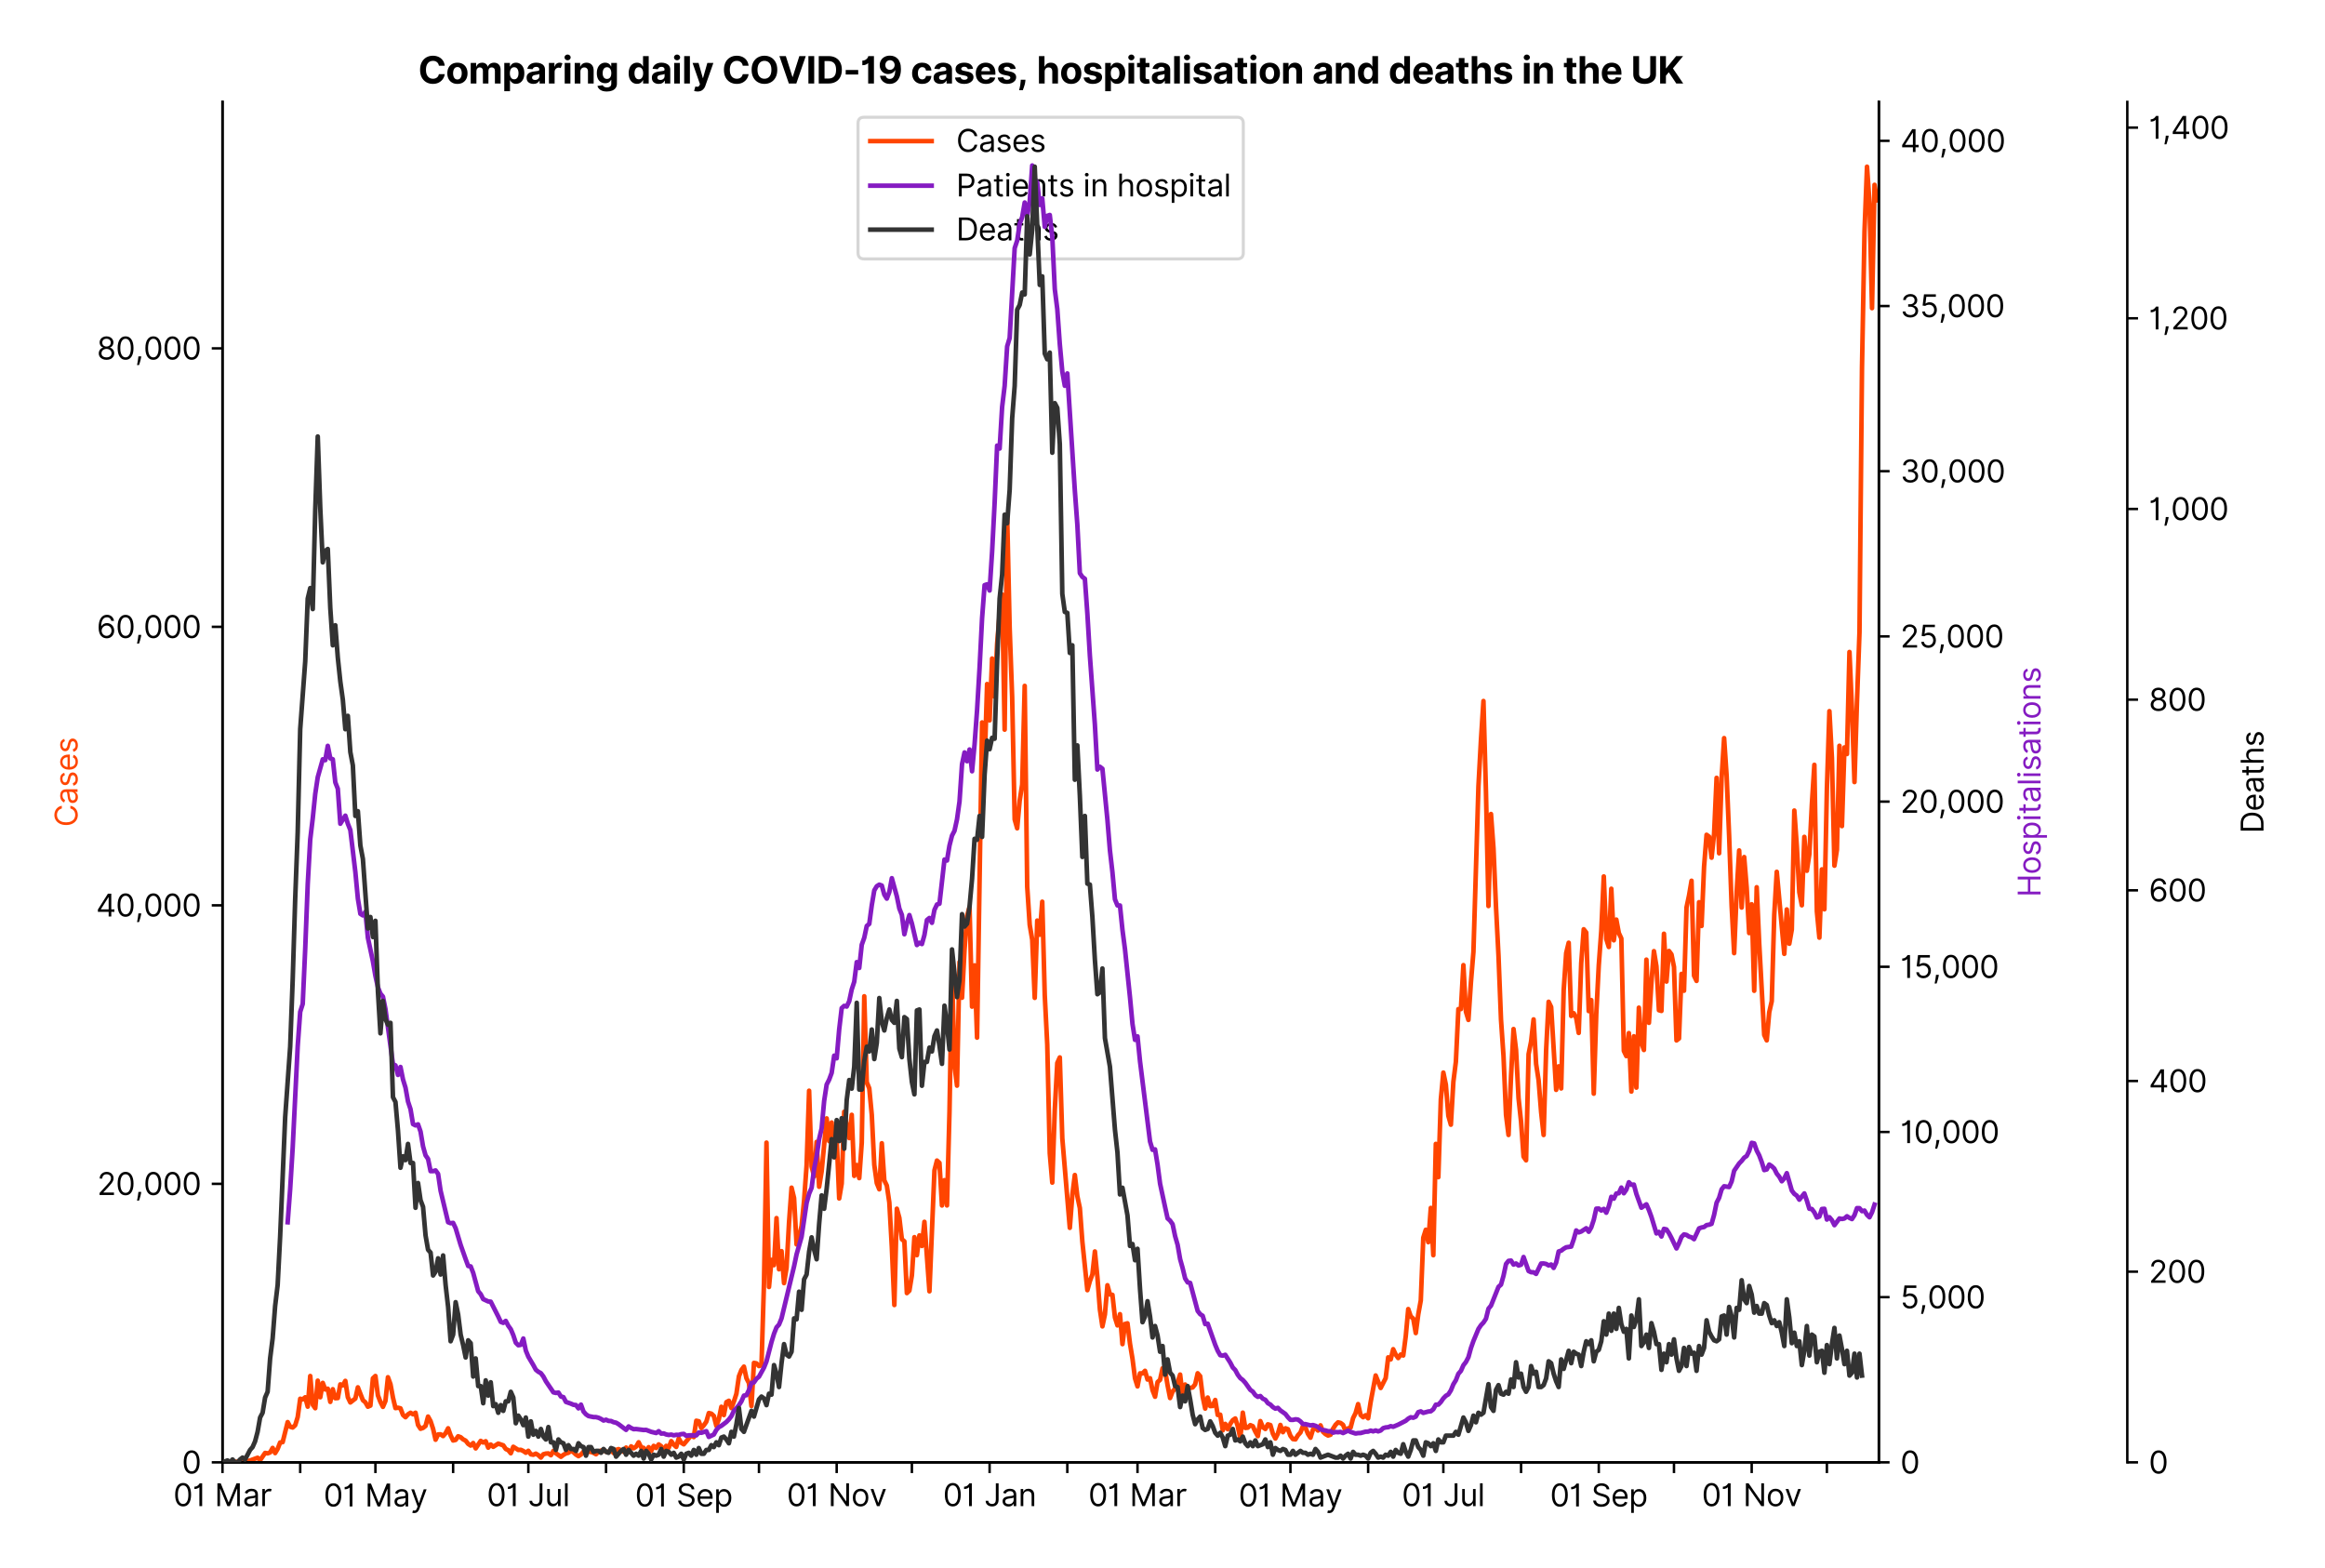 <?xml version="1.0" encoding="utf-8" standalone="no"?>
<!DOCTYPE svg PUBLIC "-//W3C//DTD SVG 1.1//EN"
  "http://www.w3.org/Graphics/SVG/1.1/DTD/svg11.dtd">
<svg xmlns:xlink="http://www.w3.org/1999/xlink" viewBox="0 0 757.992 511.234" xmlns="http://www.w3.org/2000/svg" version="1.1">
 <defs>
  <style type="text/css">*{stroke-linejoin: round; stroke-linecap: butt}</style>
 </defs>
 <g id="figure_1">
  <g id="patch_1">
   <path d="M 0 511.234 
L 757.992 511.234 
L 757.992 0 
L 0 0 
z
" style="fill: #ffffff"/>
  </g>
  <g id="axes_1">
   <g id="patch_2">
    <path d="M 72.537 476.745 
L 612.538 476.745 
L 612.538 33.225 
L 72.537 33.225 
z
" style="fill: #ffffff"/>
   </g>
   <g id="matplotlib.axis_1">
    <g id="xtick_1">
     <g id="line2d_1">
      <defs>
       <path id="mdb6b245a50" d="M 0 0 
L 0 3.5 
" style="stroke: #000000; stroke-width: 0.8"/>
      </defs>
      <g>
       <use xlink:href="#mdb6b245a50" x="72.537" y="476.745" style="stroke: #000000; stroke-width: 0.8"/>
      </g>
     </g>
     <g id="text_1">
      <!-- 01 Mar -->
      <g transform="translate(56.501 491.018)scale(0.1 -0.1)">
       <defs>
        <path id="Inter-Regular-30" d="M 2000 -64 
Q 1230 -64 806 561 
Q 382 1186 382 2327 
Q 382 3459 809 4088 
Q 1236 4718 2000 4718 
Q 2764 4718 3191 4088 
Q 3618 3459 3618 2327 
Q 3618 1186 3194 561 
Q 2771 -64 2000 -64 
z
M 2000 436 
Q 2509 436 2791 927 
Q 3073 1418 3073 2327 
Q 3073 3234 2789 3730 
Q 2505 4227 2000 4227 
Q 1496 4227 1211 3730 
Q 927 3234 927 2327 
Q 927 1418 1210 927 
Q 1493 436 2000 436 
z
" transform="scale(0.016)"/>
        <path id="Inter-Regular-31" d="M 1973 4655 
L 1973 0 
L 1409 0 
L 1409 3836 
L 1373 3836 
Q 1341 3773 1209 3692 
Q 1077 3611 868 3551 
Q 659 3491 391 3491 
L 391 3964 
Q 661 3964 859 4061 
Q 1057 4159 1190 4291 
Q 1323 4423 1392 4529 
Q 1461 4636 1473 4655 
L 1973 4655 
z
" transform="scale(0.016)"/>
        <path id="Inter-Regular-20" transform="scale(0.016)"/>
        <path id="Inter-Regular-4d" d="M 564 4655 
L 1236 4655 
L 2818 791 
L 2873 791 
L 4455 4655 
L 5127 4655 
L 5127 0 
L 4600 0 
L 4600 3536 
L 4555 3536 
L 3100 0 
L 2591 0 
L 1136 3536 
L 1091 3536 
L 1091 0 
L 564 0 
L 564 4655 
z
" transform="scale(0.016)"/>
        <path id="Inter-Regular-61" d="M 1518 -82 
Q 1186 -82 916 44 
Q 646 170 486 410 
Q 327 650 327 991 
Q 327 1291 445 1478 
Q 564 1666 761 1773 
Q 959 1880 1199 1933 
Q 1439 1986 1682 2018 
Q 2000 2059 2199 2080 
Q 2398 2102 2490 2154 
Q 2582 2207 2582 2336 
L 2582 2355 
Q 2582 2691 2399 2877 
Q 2216 3064 1846 3064 
Q 1461 3064 1243 2895 
Q 1025 2727 936 2536 
L 427 2718 
Q 564 3036 792 3214 
Q 1021 3393 1292 3464 
Q 1564 3536 1827 3536 
Q 1996 3536 2215 3496 
Q 2434 3457 2640 3334 
Q 2846 3211 2982 2963 
Q 3118 2716 3118 2300 
L 3118 0 
L 2582 0 
L 2582 473 
L 2555 473 
Q 2500 359 2373 229 
Q 2246 100 2034 9 
Q 1823 -82 1518 -82 
z
M 1600 400 
Q 1918 400 2137 525 
Q 2357 650 2469 847 
Q 2582 1045 2582 1264 
L 2582 1755 
Q 2548 1714 2433 1681 
Q 2318 1648 2169 1624 
Q 2021 1600 1881 1583 
Q 1741 1566 1655 1555 
Q 1446 1527 1265 1467 
Q 1084 1407 974 1287 
Q 864 1168 864 964 
Q 864 684 1072 542 
Q 1280 400 1600 400 
z
" transform="scale(0.016)"/>
        <path id="Inter-Regular-72" d="M 491 0 
L 491 3491 
L 1009 3491 
L 1009 2964 
L 1046 2964 
Q 1139 3223 1389 3384 
Q 1639 3545 1955 3545 
Q 2100 3545 2209 3511 
Q 2318 3477 2400 3418 
L 2218 2964 
Q 2161 2993 2085 3010 
Q 2009 3027 1909 3027 
Q 1527 3027 1277 2794 
Q 1027 2561 1027 2209 
L 1027 0 
L 491 0 
z
" transform="scale(0.016)"/>
       </defs>
       <use xlink:href="#Inter-Regular-30"/>
       <use xlink:href="#Inter-Regular-31" x="62.5"/>
       <use xlink:href="#Inter-Regular-20" x="106.676"/>
       <use xlink:href="#Inter-Regular-4d" x="134.801"/>
       <use xlink:href="#Inter-Regular-61" x="225.994"/>
       <use xlink:href="#Inter-Regular-72" x="282.386"/>
      </g>
     </g>
    </g>
    <g id="xtick_2">
     <g id="line2d_2">
      <g>
       <use xlink:href="#mdb6b245a50" x="97.873" y="476.745" style="stroke: #000000; stroke-width: 0.8"/>
      </g>
     </g>
    </g>
    <g id="xtick_3">
     <g id="line2d_3">
      <g>
       <use xlink:href="#mdb6b245a50" x="122.392" y="476.745" style="stroke: #000000; stroke-width: 0.8"/>
      </g>
     </g>
     <g id="text_2">
      <!-- 01 May -->
      <g transform="translate(105.489 491.117)scale(0.1 -0.1)">
       <defs>
        <path id="Inter-Regular-79" d="M 818 -1355 
Q 682 -1355 575 -1333 
Q 468 -1311 427 -1291 
L 564 -818 
Q 857 -893 1053 -814 
Q 1250 -736 1391 -345 
L 1509 -18 
L 218 3491 
L 800 3491 
L 1764 709 
L 1800 709 
L 2764 3491 
L 3346 3491 
L 1846 -564 
Q 1550 -1355 818 -1355 
z
" transform="scale(0.016)"/>
       </defs>
       <use xlink:href="#Inter-Regular-30"/>
       <use xlink:href="#Inter-Regular-31" x="62.5"/>
       <use xlink:href="#Inter-Regular-20" x="106.676"/>
       <use xlink:href="#Inter-Regular-4d" x="134.801"/>
       <use xlink:href="#Inter-Regular-61" x="225.994"/>
       <use xlink:href="#Inter-Regular-79" x="282.386"/>
      </g>
     </g>
    </g>
    <g id="xtick_4">
     <g id="line2d_4">
      <g>
       <use xlink:href="#mdb6b245a50" x="147.728" y="476.745" style="stroke: #000000; stroke-width: 0.8"/>
      </g>
     </g>
    </g>
    <g id="xtick_5">
     <g id="line2d_5">
      <g>
       <use xlink:href="#mdb6b245a50" x="172.247" y="476.745" style="stroke: #000000; stroke-width: 0.8"/>
      </g>
     </g>
     <g id="text_3">
      <!-- 01 Jul -->
      <g transform="translate(158.703 491.018)scale(0.1 -0.1)">
       <defs>
        <path id="Inter-Regular-4a" d="M 2346 4655 
L 2909 4655 
L 2909 1327 
Q 2909 657 2549 296 
Q 2189 -64 1582 -64 
Q 1200 -64 902 76 
Q 605 216 434 475 
Q 264 734 264 1091 
L 818 1091 
Q 818 795 1034 615 
Q 1250 436 1582 436 
Q 1948 436 2147 664 
Q 2346 893 2346 1327 
L 2346 4655 
z
" transform="scale(0.016)"/>
        <path id="Inter-Regular-75" d="M 2691 1427 
L 2691 3491 
L 3227 3491 
L 3227 0 
L 2691 0 
L 2691 591 
L 2655 591 
Q 2532 325 2273 140 
Q 2014 -45 1618 -45 
Q 1127 -45 809 280 
Q 491 605 491 1273 
L 491 3491 
L 1027 3491 
L 1027 1309 
Q 1027 927 1242 700 
Q 1457 473 1791 473 
Q 1991 473 2199 575 
Q 2407 677 2549 888 
Q 2691 1100 2691 1427 
z
" transform="scale(0.016)"/>
        <path id="Inter-Regular-6c" d="M 1027 4655 
L 1027 0 
L 491 0 
L 491 4655 
L 1027 4655 
z
" transform="scale(0.016)"/>
       </defs>
       <use xlink:href="#Inter-Regular-30"/>
       <use xlink:href="#Inter-Regular-31" x="62.5"/>
       <use xlink:href="#Inter-Regular-20" x="106.676"/>
       <use xlink:href="#Inter-Regular-4a" x="134.801"/>
       <use xlink:href="#Inter-Regular-75" x="189.063"/>
       <use xlink:href="#Inter-Regular-6c" x="247.159"/>
      </g>
     </g>
    </g>
    <g id="xtick_6">
     <g id="line2d_6">
      <g>
       <use xlink:href="#mdb6b245a50" x="197.583" y="476.745" style="stroke: #000000; stroke-width: 0.8"/>
      </g>
     </g>
    </g>
    <g id="xtick_7">
     <g id="line2d_7">
      <g>
       <use xlink:href="#mdb6b245a50" x="222.919" y="476.745" style="stroke: #000000; stroke-width: 0.8"/>
      </g>
     </g>
     <g id="text_4">
      <!-- 01 Sep -->
      <g transform="translate(207.031 491.117)scale(0.1 -0.1)">
       <defs>
        <path id="Inter-Regular-53" d="M 3109 3491 
Q 3068 3836 2777 4027 
Q 2486 4218 2064 4218 
Q 1600 4218 1318 3999 
Q 1036 3780 1036 3445 
Q 1036 3195 1189 3042 
Q 1343 2889 1553 2803 
Q 1764 2718 1936 2673 
L 2409 2545 
Q 2591 2498 2815 2414 
Q 3039 2330 3244 2185 
Q 3450 2041 3584 1816 
Q 3718 1591 3718 1264 
Q 3718 886 3521 581 
Q 3325 277 2949 97 
Q 2573 -82 2036 -82 
Q 1286 -82 845 272 
Q 405 627 364 1200 
L 946 1200 
Q 968 936 1124 764 
Q 1280 593 1519 510 
Q 1759 427 2036 427 
Q 2359 427 2616 533 
Q 2873 639 3023 828 
Q 3173 1018 3173 1273 
Q 3173 1505 3043 1650 
Q 2914 1795 2702 1886 
Q 2491 1977 2246 2045 
L 1673 2209 
Q 1127 2366 809 2657 
Q 491 2948 491 3418 
Q 491 3809 703 4101 
Q 916 4393 1276 4555 
Q 1636 4718 2082 4718 
Q 2532 4718 2882 4558 
Q 3232 4398 3437 4120 
Q 3643 3843 3655 3491 
L 3109 3491 
z
" transform="scale(0.016)"/>
        <path id="Inter-Regular-65" d="M 1955 -73 
Q 1450 -73 1085 151 
Q 721 375 524 778 
Q 327 1182 327 1718 
Q 327 2255 524 2665 
Q 721 3075 1074 3305 
Q 1427 3536 1900 3536 
Q 2173 3536 2439 3445 
Q 2705 3355 2923 3151 
Q 3141 2948 3270 2614 
Q 3400 2280 3400 1791 
L 3400 1564 
L 866 1564 
Q 884 1005 1183 707 
Q 1482 409 1955 409 
Q 2271 409 2498 545 
Q 2725 682 2827 955 
L 3346 809 
Q 3223 414 2854 170 
Q 2486 -73 1955 -73 
z
M 866 2027 
L 2855 2027 
Q 2855 2470 2595 2762 
Q 2336 3055 1900 3055 
Q 1593 3055 1368 2911 
Q 1143 2768 1013 2533 
Q 884 2298 866 2027 
z
" transform="scale(0.016)"/>
        <path id="Inter-Regular-70" d="M 491 -1309 
L 491 3491 
L 1009 3491 
L 1009 2936 
L 1073 2936 
Q 1132 3027 1237 3169 
Q 1343 3311 1542 3423 
Q 1741 3536 2082 3536 
Q 2523 3536 2859 3315 
Q 3196 3095 3384 2690 
Q 3573 2286 3573 1736 
Q 3573 1182 3384 776 
Q 3196 370 2861 148 
Q 2527 -73 2091 -73 
Q 1755 -73 1552 39 
Q 1350 152 1241 296 
Q 1132 441 1073 536 
L 1027 536 
L 1027 -1309 
L 491 -1309 
z
M 1018 1745 
Q 1018 1152 1276 780 
Q 1534 409 2018 409 
Q 2355 409 2581 587 
Q 2807 766 2921 1069 
Q 3036 1373 3036 1745 
Q 3036 2114 2923 2410 
Q 2811 2707 2585 2881 
Q 2359 3055 2018 3055 
Q 1527 3055 1272 2693 
Q 1018 2332 1018 1745 
z
" transform="scale(0.016)"/>
       </defs>
       <use xlink:href="#Inter-Regular-30"/>
       <use xlink:href="#Inter-Regular-31" x="62.5"/>
       <use xlink:href="#Inter-Regular-20" x="106.676"/>
       <use xlink:href="#Inter-Regular-53" x="134.801"/>
       <use xlink:href="#Inter-Regular-65" x="198.58"/>
       <use xlink:href="#Inter-Regular-70" x="256.818"/>
      </g>
     </g>
    </g>
    <g id="xtick_8">
     <g id="line2d_8">
      <g>
       <use xlink:href="#mdb6b245a50" x="247.437" y="476.745" style="stroke: #000000; stroke-width: 0.8"/>
      </g>
     </g>
    </g>
    <g id="xtick_9">
     <g id="line2d_9">
      <g>
       <use xlink:href="#mdb6b245a50" x="272.773" y="476.745" style="stroke: #000000; stroke-width: 0.8"/>
      </g>
     </g>
     <g id="text_5">
      <!-- 01 Nov -->
      <g transform="translate(256.502 491.018)scale(0.1 -0.1)">
       <defs>
        <path id="Inter-Regular-4e" d="M 4255 4655 
L 4255 0 
L 3709 0 
L 1173 3655 
L 1127 3655 
L 1127 0 
L 564 0 
L 564 4655 
L 1109 4655 
L 3655 991 
L 3700 991 
L 3700 4655 
L 4255 4655 
z
" transform="scale(0.016)"/>
        <path id="Inter-Regular-6f" d="M 1909 -73 
Q 1436 -73 1080 152 
Q 725 377 526 781 
Q 327 1186 327 1727 
Q 327 2273 526 2679 
Q 725 3086 1080 3311 
Q 1436 3536 1909 3536 
Q 2382 3536 2737 3311 
Q 3093 3086 3292 2679 
Q 3491 2273 3491 1727 
Q 3491 1186 3292 781 
Q 3093 377 2737 152 
Q 2382 -73 1909 -73 
z
M 1909 409 
Q 2268 409 2500 593 
Q 2732 777 2843 1077 
Q 2955 1377 2955 1727 
Q 2955 2077 2843 2379 
Q 2732 2682 2500 2868 
Q 2268 3055 1909 3055 
Q 1550 3055 1318 2868 
Q 1086 2682 975 2379 
Q 864 2077 864 1727 
Q 864 1377 975 1077 
Q 1086 777 1318 593 
Q 1550 409 1909 409 
z
" transform="scale(0.016)"/>
        <path id="Inter-Regular-76" d="M 3346 3491 
L 2055 0 
L 1509 0 
L 218 3491 
L 800 3491 
L 1764 709 
L 1800 709 
L 2764 3491 
L 3346 3491 
z
" transform="scale(0.016)"/>
       </defs>
       <use xlink:href="#Inter-Regular-30"/>
       <use xlink:href="#Inter-Regular-31" x="62.5"/>
       <use xlink:href="#Inter-Regular-20" x="106.676"/>
       <use xlink:href="#Inter-Regular-4e" x="134.801"/>
       <use xlink:href="#Inter-Regular-6f" x="210.085"/>
       <use xlink:href="#Inter-Regular-76" x="269.744"/>
      </g>
     </g>
    </g>
    <g id="xtick_10">
     <g id="line2d_10">
      <g>
       <use xlink:href="#mdb6b245a50" x="297.292" y="476.745" style="stroke: #000000; stroke-width: 0.8"/>
      </g>
     </g>
    </g>
    <g id="xtick_11">
     <g id="line2d_11">
      <g>
       <use xlink:href="#mdb6b245a50" x="322.628" y="476.745" style="stroke: #000000; stroke-width: 0.8"/>
      </g>
     </g>
     <g id="text_6">
      <!-- 01 Jan -->
      <g transform="translate(307.429 491.018)scale(0.1 -0.1)">
       <defs>
        <path id="Inter-Regular-6e" d="M 1027 2100 
L 1027 0 
L 491 0 
L 491 3491 
L 1009 3491 
L 1009 2945 
L 1055 2945 
Q 1177 3211 1427 3373 
Q 1677 3536 2073 3536 
Q 2602 3536 2928 3211 
Q 3255 2886 3255 2218 
L 3255 0 
L 2718 0 
L 2718 2182 
Q 2718 2593 2504 2824 
Q 2291 3055 1918 3055 
Q 1534 3055 1280 2806 
Q 1027 2557 1027 2100 
z
" transform="scale(0.016)"/>
       </defs>
       <use xlink:href="#Inter-Regular-30"/>
       <use xlink:href="#Inter-Regular-31" x="62.5"/>
       <use xlink:href="#Inter-Regular-20" x="106.676"/>
       <use xlink:href="#Inter-Regular-4a" x="134.801"/>
       <use xlink:href="#Inter-Regular-61" x="189.063"/>
       <use xlink:href="#Inter-Regular-6e" x="245.455"/>
      </g>
     </g>
    </g>
    <g id="xtick_12">
     <g id="line2d_12">
      <g>
       <use xlink:href="#mdb6b245a50" x="347.964" y="476.745" style="stroke: #000000; stroke-width: 0.8"/>
      </g>
     </g>
    </g>
    <g id="xtick_13">
     <g id="line2d_13">
      <g>
       <use xlink:href="#mdb6b245a50" x="370.848" y="476.745" style="stroke: #000000; stroke-width: 0.8"/>
      </g>
     </g>
     <g id="text_7">
      <!-- 01 Mar -->
      <g transform="translate(354.811 491.018)scale(0.1 -0.1)">
       <use xlink:href="#Inter-Regular-30"/>
       <use xlink:href="#Inter-Regular-31" x="62.5"/>
       <use xlink:href="#Inter-Regular-20" x="106.676"/>
       <use xlink:href="#Inter-Regular-4d" x="134.801"/>
       <use xlink:href="#Inter-Regular-61" x="225.994"/>
       <use xlink:href="#Inter-Regular-72" x="282.386"/>
      </g>
     </g>
    </g>
    <g id="xtick_14">
     <g id="line2d_14">
      <g>
       <use xlink:href="#mdb6b245a50" x="396.184" y="476.745" style="stroke: #000000; stroke-width: 0.8"/>
      </g>
     </g>
    </g>
    <g id="xtick_15">
     <g id="line2d_15">
      <g>
       <use xlink:href="#mdb6b245a50" x="420.702" y="476.745" style="stroke: #000000; stroke-width: 0.8"/>
      </g>
     </g>
     <g id="text_8">
      <!-- 01 May -->
      <g transform="translate(403.799 491.117)scale(0.1 -0.1)">
       <use xlink:href="#Inter-Regular-30"/>
       <use xlink:href="#Inter-Regular-31" x="62.5"/>
       <use xlink:href="#Inter-Regular-20" x="106.676"/>
       <use xlink:href="#Inter-Regular-4d" x="134.801"/>
       <use xlink:href="#Inter-Regular-61" x="225.994"/>
       <use xlink:href="#Inter-Regular-79" x="282.386"/>
      </g>
     </g>
    </g>
    <g id="xtick_16">
     <g id="line2d_16">
      <g>
       <use xlink:href="#mdb6b245a50" x="446.038" y="476.745" style="stroke: #000000; stroke-width: 0.8"/>
      </g>
     </g>
    </g>
    <g id="xtick_17">
     <g id="line2d_17">
      <g>
       <use xlink:href="#mdb6b245a50" x="470.557" y="476.745" style="stroke: #000000; stroke-width: 0.8"/>
      </g>
     </g>
     <g id="text_9">
      <!-- 01 Jul -->
      <g transform="translate(457.013 491.018)scale(0.1 -0.1)">
       <use xlink:href="#Inter-Regular-30"/>
       <use xlink:href="#Inter-Regular-31" x="62.5"/>
       <use xlink:href="#Inter-Regular-20" x="106.676"/>
       <use xlink:href="#Inter-Regular-4a" x="134.801"/>
       <use xlink:href="#Inter-Regular-75" x="189.063"/>
       <use xlink:href="#Inter-Regular-6c" x="247.159"/>
      </g>
     </g>
    </g>
    <g id="xtick_18">
     <g id="line2d_18">
      <g>
       <use xlink:href="#mdb6b245a50" x="495.893" y="476.745" style="stroke: #000000; stroke-width: 0.8"/>
      </g>
     </g>
    </g>
    <g id="xtick_19">
     <g id="line2d_19">
      <g>
       <use xlink:href="#mdb6b245a50" x="521.229" y="476.745" style="stroke: #000000; stroke-width: 0.8"/>
      </g>
     </g>
     <g id="text_10">
      <!-- 01 Sep -->
      <g transform="translate(505.341 491.117)scale(0.1 -0.1)">
       <use xlink:href="#Inter-Regular-30"/>
       <use xlink:href="#Inter-Regular-31" x="62.5"/>
       <use xlink:href="#Inter-Regular-20" x="106.676"/>
       <use xlink:href="#Inter-Regular-53" x="134.801"/>
       <use xlink:href="#Inter-Regular-65" x="198.58"/>
       <use xlink:href="#Inter-Regular-70" x="256.818"/>
      </g>
     </g>
    </g>
    <g id="xtick_20">
     <g id="line2d_20">
      <g>
       <use xlink:href="#mdb6b245a50" x="545.748" y="476.745" style="stroke: #000000; stroke-width: 0.8"/>
      </g>
     </g>
    </g>
    <g id="xtick_21">
     <g id="line2d_21">
      <g>
       <use xlink:href="#mdb6b245a50" x="571.084" y="476.745" style="stroke: #000000; stroke-width: 0.8"/>
      </g>
     </g>
     <g id="text_11">
      <!-- 01 Nov -->
      <g transform="translate(554.812 491.018)scale(0.1 -0.1)">
       <use xlink:href="#Inter-Regular-30"/>
       <use xlink:href="#Inter-Regular-31" x="62.5"/>
       <use xlink:href="#Inter-Regular-20" x="106.676"/>
       <use xlink:href="#Inter-Regular-4e" x="134.801"/>
       <use xlink:href="#Inter-Regular-6f" x="210.085"/>
       <use xlink:href="#Inter-Regular-76" x="269.744"/>
      </g>
     </g>
    </g>
    <g id="xtick_22">
     <g id="line2d_22">
      <g>
       <use xlink:href="#mdb6b245a50" x="595.602" y="476.745" style="stroke: #000000; stroke-width: 0.8"/>
      </g>
     </g>
    </g>
   </g>
   <g id="matplotlib.axis_2">
    <g id="ytick_1">
     <g id="line2d_23">
      <defs>
       <path id="md20cf8ce1d" d="M 0 0 
L -3.5 0 
" style="stroke: #000000; stroke-width: 0.8"/>
      </defs>
      <g>
       <use xlink:href="#md20cf8ce1d" x="72.537" y="476.745" style="stroke: #000000; stroke-width: 0.8"/>
      </g>
     </g>
     <g id="text_12">
      <!-- 0 -->
      <g transform="translate(59.288 480.382)scale(0.1 -0.1)">
       <use xlink:href="#Inter-Regular-30"/>
      </g>
     </g>
    </g>
    <g id="ytick_2">
     <g id="line2d_24">
      <g>
       <use xlink:href="#md20cf8ce1d" x="72.537" y="385.95" style="stroke: #000000; stroke-width: 0.8"/>
      </g>
     </g>
     <g id="text_13">
      <!-- 20,000 -->
      <g transform="translate(31.688 389.587)scale(0.1 -0.1)">
       <defs>
        <path id="Inter-Regular-32" d="M 482 0 
L 482 409 
L 2018 2091 
Q 2289 2386 2464 2605 
Q 2639 2825 2724 3019 
Q 2809 3214 2809 3427 
Q 2809 3795 2553 4011 
Q 2298 4227 1918 4227 
Q 1514 4227 1275 3985 
Q 1036 3743 1036 3345 
L 500 3345 
Q 500 3755 688 4064 
Q 877 4373 1203 4545 
Q 1530 4718 1936 4718 
Q 2346 4718 2661 4545 
Q 2977 4373 3156 4079 
Q 3336 3786 3336 3427 
Q 3336 3170 3244 2926 
Q 3152 2682 2926 2383 
Q 2700 2084 2300 1655 
L 1255 536 
L 1255 500 
L 3418 500 
L 3418 0 
L 482 0 
z
" transform="scale(0.016)"/>
        <path id="Inter-Regular-2c" d="M 1291 636 
L 1255 391 
Q 1216 132 1137 -163 
Q 1059 -459 975 -720 
Q 891 -982 836 -1136 
L 427 -1136 
Q 457 -991 504 -752 
Q 552 -514 601 -219 
Q 650 75 682 382 
L 709 636 
L 1291 636 
z
" transform="scale(0.016)"/>
       </defs>
       <use xlink:href="#Inter-Regular-32"/>
       <use xlink:href="#Inter-Regular-30" x="60.511"/>
       <use xlink:href="#Inter-Regular-2c" x="123.011"/>
       <use xlink:href="#Inter-Regular-30" x="150.994"/>
       <use xlink:href="#Inter-Regular-30" x="213.494"/>
       <use xlink:href="#Inter-Regular-30" x="275.994"/>
      </g>
     </g>
    </g>
    <g id="ytick_3">
     <g id="line2d_25">
      <g>
       <use xlink:href="#md20cf8ce1d" x="72.537" y="295.155" style="stroke: #000000; stroke-width: 0.8"/>
      </g>
     </g>
     <g id="text_14">
      <!-- 40,000 -->
      <g transform="translate(31.319 298.792)scale(0.1 -0.1)">
       <defs>
        <path id="Inter-Regular-34" d="M 373 955 
L 373 1418 
L 2418 4655 
L 3100 4655 
L 3100 1455 
L 3736 1455 
L 3736 955 
L 3100 955 
L 3100 0 
L 2564 0 
L 2564 955 
L 373 955 
z
M 2564 1455 
L 2564 3936 
L 2527 3936 
L 982 1491 
L 982 1455 
L 2564 1455 
z
" transform="scale(0.016)"/>
       </defs>
       <use xlink:href="#Inter-Regular-34"/>
       <use xlink:href="#Inter-Regular-30" x="64.205"/>
       <use xlink:href="#Inter-Regular-2c" x="126.705"/>
       <use xlink:href="#Inter-Regular-30" x="154.688"/>
       <use xlink:href="#Inter-Regular-30" x="217.188"/>
       <use xlink:href="#Inter-Regular-30" x="279.688"/>
      </g>
     </g>
    </g>
    <g id="ytick_4">
     <g id="line2d_26">
      <g>
       <use xlink:href="#md20cf8ce1d" x="72.537" y="204.361" style="stroke: #000000; stroke-width: 0.8"/>
      </g>
     </g>
     <g id="text_15">
      <!-- 60,000 -->
      <g transform="translate(31.503 207.997)scale(0.1 -0.1)">
       <defs>
        <path id="Inter-Regular-36" d="M 2027 -64 
Q 1741 -59 1454 45 
Q 1168 150 932 399 
Q 696 648 552 1074 
Q 409 1500 409 2145 
Q 409 3386 861 4056 
Q 1314 4727 2100 4727 
Q 2686 4727 3073 4384 
Q 3461 4041 3546 3491 
L 2991 3491 
Q 2914 3811 2691 4019 
Q 2468 4227 2100 4227 
Q 1559 4227 1249 3755 
Q 939 3284 936 2427 
L 973 2427 
Q 1164 2716 1461 2880 
Q 1759 3045 2118 3045 
Q 2518 3045 2850 2846 
Q 3182 2648 3382 2299 
Q 3582 1950 3582 1500 
Q 3582 1068 3389 710 
Q 3196 352 2847 142 
Q 2498 -68 2027 -64 
z
M 2027 436 
Q 2314 436 2542 579 
Q 2771 723 2903 964 
Q 3036 1205 3036 1500 
Q 3036 1789 2908 2026 
Q 2780 2264 2556 2404 
Q 2332 2545 2046 2545 
Q 1757 2545 1525 2397 
Q 1293 2250 1157 2010 
Q 1021 1770 1018 1491 
Q 1018 1214 1149 973 
Q 1280 732 1508 584 
Q 1736 436 2027 436 
z
" transform="scale(0.016)"/>
       </defs>
       <use xlink:href="#Inter-Regular-36"/>
       <use xlink:href="#Inter-Regular-30" x="62.358"/>
       <use xlink:href="#Inter-Regular-2c" x="124.858"/>
       <use xlink:href="#Inter-Regular-30" x="152.841"/>
       <use xlink:href="#Inter-Regular-30" x="215.341"/>
       <use xlink:href="#Inter-Regular-30" x="277.841"/>
      </g>
     </g>
    </g>
    <g id="ytick_5">
     <g id="line2d_27">
      <g>
       <use xlink:href="#md20cf8ce1d" x="72.537" y="113.566" style="stroke: #000000; stroke-width: 0.8"/>
      </g>
     </g>
     <g id="text_16">
      <!-- 80,000 -->
      <g transform="translate(31.573 117.203)scale(0.1 -0.1)">
       <defs>
        <path id="Inter-Regular-38" d="M 1973 -64 
Q 1505 -64 1147 103 
Q 789 270 589 564 
Q 389 859 391 1236 
Q 389 1532 507 1783 
Q 625 2034 830 2203 
Q 1036 2373 1291 2418 
L 1291 2445 
Q 957 2532 759 2821 
Q 561 3111 564 3482 
Q 561 3836 743 4115 
Q 925 4395 1244 4556 
Q 1564 4718 1973 4718 
Q 2377 4718 2695 4556 
Q 3014 4395 3197 4115 
Q 3380 3836 3382 3482 
Q 3380 3111 3181 2821 
Q 2982 2532 2655 2445 
L 2655 2418 
Q 2907 2373 3109 2203 
Q 3311 2034 3431 1783 
Q 3552 1532 3555 1236 
Q 3552 859 3351 564 
Q 3150 270 2794 103 
Q 2439 -64 1973 -64 
z
M 1973 436 
Q 2446 436 2722 662 
Q 2998 889 3000 1264 
Q 2998 1527 2864 1729 
Q 2730 1932 2499 2048 
Q 2268 2164 1973 2164 
Q 1675 2164 1442 2048 
Q 1209 1932 1076 1729 
Q 943 1527 946 1264 
Q 943 889 1218 662 
Q 1493 436 1973 436 
z
M 1973 2645 
Q 2348 2645 2591 2864 
Q 2834 3084 2836 3445 
Q 2834 3800 2596 4013 
Q 2359 4227 1973 4227 
Q 1582 4227 1344 4013 
Q 1107 3800 1109 3445 
Q 1107 3084 1349 2864 
Q 1591 2645 1973 2645 
z
" transform="scale(0.016)"/>
       </defs>
       <use xlink:href="#Inter-Regular-38"/>
       <use xlink:href="#Inter-Regular-30" x="61.648"/>
       <use xlink:href="#Inter-Regular-2c" x="124.148"/>
       <use xlink:href="#Inter-Regular-30" x="152.131"/>
       <use xlink:href="#Inter-Regular-30" x="214.631"/>
       <use xlink:href="#Inter-Regular-30" x="277.131"/>
      </g>
     </g>
    </g>
    <g id="text_17">
     <!-- Cases -->
     <g style="fill: #ff4500" transform="translate(25.273 269.581)rotate(-90)scale(0.1 -0.1)">
      <defs>
       <path id="Inter-Regular-43" d="M 4309 3200 
L 3746 3200 
Q 3677 3523 3484 3743 
Q 3291 3964 3018 4077 
Q 2746 4191 2436 4191 
Q 2014 4191 1672 3977 
Q 1330 3764 1128 3348 
Q 927 2932 927 2327 
Q 927 1723 1128 1307 
Q 1330 891 1672 677 
Q 2014 464 2436 464 
Q 2746 464 3018 577 
Q 3291 691 3484 911 
Q 3677 1132 3746 1455 
L 4309 1455 
Q 4223 977 3957 637 
Q 3691 298 3298 117 
Q 2905 -64 2436 -64 
Q 1841 -64 1377 227 
Q 914 518 648 1054 
Q 382 1591 382 2327 
Q 382 3064 648 3600 
Q 914 4136 1377 4427 
Q 1841 4718 2436 4718 
Q 2905 4718 3298 4537 
Q 3691 4357 3957 4017 
Q 4223 3677 4309 3200 
z
" transform="scale(0.016)"/>
       <path id="Inter-Regular-73" d="M 2964 2709 
L 2482 2573 
Q 2411 2755 2245 2914 
Q 2080 3073 1727 3073 
Q 1407 3073 1194 2926 
Q 982 2780 982 2555 
Q 982 2355 1127 2239 
Q 1273 2123 1582 2045 
L 2100 1918 
Q 3027 1691 3027 973 
Q 3027 673 2855 436 
Q 2684 200 2377 63 
Q 2071 -73 1664 -73 
Q 1130 -73 780 159 
Q 430 391 336 836 
L 846 964 
Q 989 400 1655 400 
Q 2030 400 2251 560 
Q 2473 720 2473 945 
Q 2473 1316 1955 1436 
L 1373 1573 
Q 893 1686 669 1926 
Q 446 2166 446 2527 
Q 446 2823 613 3050 
Q 780 3277 1069 3406 
Q 1359 3536 1727 3536 
Q 2246 3536 2542 3309 
Q 2839 3082 2964 2709 
z
" transform="scale(0.016)"/>
      </defs>
      <use xlink:href="#Inter-Regular-43"/>
      <use xlink:href="#Inter-Regular-61" x="72.727"/>
      <use xlink:href="#Inter-Regular-73" x="129.119"/>
      <use xlink:href="#Inter-Regular-65" x="181.392"/>
      <use xlink:href="#Inter-Regular-73" x="239.631"/>
     </g>
    </g>
   </g>
   <g id="line2d_28">
    <path d="M 48.019 476.736 
L 57.826 476.745 
L 77.441 476.536 
L 78.259 476.45 
L 79.893 476.509 
L 81.528 476.137 
L 83.98 475.247 
L 84.797 476.055 
L 86.431 473.676 
L 87.249 473.826 
L 88.066 473.504 
L 88.883 472.046 
L 89.701 473.726 
L 90.518 472.355 
L 91.335 470.267 
L 92.152 470.153 
L 93.787 463.625 
L 94.604 465.141 
L 95.422 465.387 
L 96.239 464.647 
L 97.056 461.991 
L 97.873 456.012 
L 98.691 456.216 
L 99.508 455.535 
L 100.325 458.586 
L 101.143 448.603 
L 101.96 457.937 
L 102.777 459.094 
L 103.594 450.119 
L 104.412 455.522 
L 105.229 450.841 
L 106.046 452.984 
L 106.864 452.739 
L 107.681 457.033 
L 108.498 452.902 
L 109.315 455.84 
L 110.133 455.78 
L 110.95 451.327 
L 111.767 451.658 
L 112.585 450.188 
L 113.402 455.517 
L 114.219 457.22 
L 115.854 455.939 
L 116.671 452.294 
L 118.306 456.484 
L 119.123 457.179 
L 119.94 458.604 
L 120.758 458.241 
L 121.575 449.361 
L 122.392 448.594 
L 123.209 454.927 
L 124.027 457.047 
L 124.844 458.654 
L 125.661 456.743 
L 126.479 449.003 
L 127.296 451.259 
L 128.113 455.64 
L 128.93 459.058 
L 129.748 458.936 
L 130.565 459.144 
L 131.382 461.296 
L 132.2 462.027 
L 133.017 461.101 
L 133.834 460.584 
L 134.651 461.078 
L 135.469 460.574 
L 136.286 464.56 
L 137.103 465.795 
L 137.921 465.523 
L 138.738 464.874 
L 139.555 461.823 
L 140.372 463.312 
L 141.19 465.809 
L 142.007 469.368 
L 142.824 467.647 
L 143.642 467.607 
L 144.459 468.179 
L 145.276 467.234 
L 146.093 465.645 
L 146.911 467.956 
L 147.728 469.618 
L 148.545 469.422 
L 149.363 468.251 
L 150.18 468.551 
L 150.997 469.254 
L 151.814 469.677 
L 152.632 470.725 
L 153.449 471.275 
L 154.266 470.448 
L 155.084 472.192 
L 156.718 469.749 
L 157.536 470.276 
L 158.353 469.872 
L 159.17 471.951 
L 159.987 470.939 
L 160.805 471.683 
L 162.439 470.635 
L 164.074 471.202 
L 164.891 472.396 
L 165.708 472.777 
L 166.526 473.781 
L 167.343 471.67 
L 168.978 472.705 
L 169.795 472.655 
L 170.612 473.045 
L 171.429 473.617 
L 172.247 472.982 
L 173.064 474.13 
L 173.881 474.275 
L 174.699 473.912 
L 175.516 474.402 
L 176.333 475.188 
L 177.15 474.107 
L 177.968 473.885 
L 178.785 473.83 
L 179.602 474.421 
L 180.42 473.022 
L 181.237 473.794 
L 182.871 474.938 
L 183.689 474.303 
L 184.506 473.83 
L 185.323 473.626 
L 186.141 472.991 
L 186.958 473.449 
L 187.775 474.216 
L 188.592 474.725 
L 189.41 474.203 
L 190.227 473.254 
L 192.679 473.363 
L 193.496 473.635 
L 194.314 474.107 
L 195.131 473.281 
L 195.948 472.904 
L 196.765 472.75 
L 197.583 473.29 
L 198.4 473.367 
L 199.217 472.668 
L 200.035 473.703 
L 200.852 472.696 
L 201.669 472.432 
L 202.486 472.791 
L 203.304 473.304 
L 204.121 471.924 
L 204.938 473.386 
L 205.756 471.533 
L 206.573 472.164 
L 207.39 471.62 
L 208.207 470.203 
L 209.025 471.856 
L 209.842 472.024 
L 210.659 473.508 
L 211.477 471.801 
L 212.294 473.059 
L 213.111 471.379 
L 213.928 472.055 
L 214.746 470.898 
L 215.563 471.479 
L 216.38 472.873 
L 217.198 471.37 
L 218.015 471.987 
L 218.832 469.836 
L 219.649 470.952 
L 220.467 471.715 
L 221.284 468.959 
L 222.101 470.362 
L 222.919 470.866 
L 225.37 467.938 
L 226.188 468.514 
L 227.005 463.18 
L 227.822 463.362 
L 228.64 465.577 
L 229.457 464.674 
L 230.274 463.494 
L 231.091 460.679 
L 231.909 460.87 
L 232.726 461.628 
L 233.543 464.846 
L 234.361 462.649 
L 235.178 458.627 
L 235.995 461.333 
L 236.813 457.124 
L 237.63 456.67 
L 238.447 459.045 
L 239.264 456.915 
L 240.082 454.382 
L 240.899 448.698 
L 241.716 446.628 
L 242.534 445.539 
L 243.351 449.316 
L 244.168 450.9 
L 244.985 458.386 
L 245.803 444.318 
L 246.62 444.477 
L 247.437 445.357 
L 248.255 445.112 
L 249.072 418.309 
L 249.889 372.508 
L 250.706 419.572 
L 251.524 410.728 
L 252.341 412.453 
L 253.158 397.118 
L 253.976 413.806 
L 254.793 407.895 
L 255.61 418.309 
L 256.427 413.316 
L 257.245 398.507 
L 258.062 387.203 
L 258.879 390.581 
L 259.697 405.698 
L 260.514 403.333 
L 261.331 399.651 
L 262.148 391.38 
L 262.966 379.908 
L 263.783 355.588 
L 264.6 380.312 
L 265.418 383.544 
L 266.235 372.277 
L 267.052 386.904 
L 267.869 381.91 
L 269.504 364.609 
L 270.321 372.036 
L 271.139 365.953 
L 271.956 377.257 
L 272.773 371.178 
L 273.591 390.717 
L 274.408 385.869 
L 275.225 362.448 
L 276.042 367.151 
L 276.86 371.028 
L 277.677 363.447 
L 278.494 383.353 
L 279.312 379.822 
L 280.129 384.08 
L 280.946 372.558 
L 281.763 324.8 
L 282.581 352.806 
L 283.398 354.808 
L 284.215 363.424 
L 285.033 379.763 
L 285.85 385.719 
L 286.667 387.725 
L 287.484 372.717 
L 288.302 384.806 
L 289.119 386.518 
L 289.936 392.024 
L 290.754 406.606 
L 291.571 425.45 
L 292.388 394.063 
L 293.205 397.05 
L 294.023 404.009 
L 294.84 404.695 
L 295.657 421.564 
L 296.475 420.77 
L 297.292 415.776 
L 298.109 403.337 
L 298.926 409.198 
L 299.744 402.756 
L 300.561 406.202 
L 301.378 398.335 
L 303.013 420.988 
L 304.647 381.574 
L 305.465 378.36 
L 306.282 379.132 
L 307.099 393 
L 307.917 384.756 
L 308.734 392.987 
L 309.551 362.521 
L 310.368 316.115 
L 311.186 347.331 
L 312.003 353.936 
L 312.82 313.641 
L 313.638 325.281 
L 314.455 309.664 
L 315.272 298.619 
L 316.09 295.714 
L 316.907 328.182 
L 317.724 314.717 
L 318.541 338.278 
L 320.176 235.526 
L 320.993 249.654 
L 321.811 223.01 
L 322.628 234.845 
L 323.445 214.689 
L 324.262 227.105 
L 325.08 209.881 
L 325.897 200.202 
L 326.714 193.819 
L 327.532 237.873 
L 328.349 167.802 
L 329.166 204.647 
L 329.983 227.332 
L 330.801 267.15 
L 331.618 270.037 
L 332.435 260.994 
L 333.253 255.741 
L 334.07 223.605 
L 334.887 289.045 
L 335.704 301.52 
L 336.522 306.346 
L 337.339 325.322 
L 338.156 300.126 
L 338.974 304.725 
L 339.791 293.971 
L 340.608 324.428 
L 341.425 340.535 
L 342.243 375.985 
L 343.06 385.546 
L 343.877 361.853 
L 344.695 346.545 
L 345.512 344.734 
L 346.329 371.083 
L 348.781 400.296 
L 349.598 389.573 
L 350.416 383.072 
L 351.233 389.972 
L 352.05 393.84 
L 352.867 404.813 
L 354.502 420.616 
L 355.319 417.669 
L 356.137 415.486 
L 356.954 407.995 
L 357.771 416.33 
L 358.589 426.935 
L 359.406 432.414 
L 360.223 428.51 
L 361.04 419.009 
L 361.858 422.009 
L 362.675 422.146 
L 363.492 429.504 
L 364.31 432.101 
L 365.127 428.438 
L 365.944 438.207 
L 366.761 431.629 
L 367.579 431.416 
L 368.396 438.053 
L 369.213 442.997 
L 370.031 449.348 
L 370.848 451.981 
L 371.665 447.732 
L 372.482 447.759 
L 373.3 446.905 
L 374.117 449.747 
L 374.934 449.325 
L 375.752 453.243 
L 376.569 455.354 
L 377.386 450.569 
L 378.203 449.843 
L 379.021 446.088 
L 379.838 446.742 
L 380.655 451.622 
L 381.473 455.78 
L 382.29 453.642 
L 383.107 452.712 
L 383.924 450.605 
L 384.742 448.131 
L 385.559 454.945 
L 386.376 451.381 
L 387.194 452.63 
L 388.828 452.326 
L 389.645 451.3 
L 390.463 447.704 
L 391.28 448.658 
L 392.097 455.34 
L 392.915 459.213 
L 393.732 455.617 
L 394.549 458.404 
L 395.367 458.35 
L 396.184 456.412 
L 397.001 461.301 
L 397.818 461.205 
L 398.636 466.317 
L 399.453 464.206 
L 400.27 465.945 
L 401.088 464.202 
L 401.905 462.99 
L 402.722 462.445 
L 403.539 464.992 
L 404.357 468.891 
L 405.174 460.547 
L 405.991 465.523 
L 406.809 465.437 
L 407.626 464.615 
L 408.443 464.96 
L 409.26 466.73 
L 410.078 468.201 
L 410.895 463.294 
L 411.712 465.287 
L 412.53 465.868 
L 413.347 464.356 
L 414.164 464.588 
L 414.981 467.389 
L 415.799 468.973 
L 416.616 467.375 
L 417.433 464.556 
L 418.251 466.912 
L 419.068 465.645 
L 419.885 465.936 
L 420.702 468.088 
L 421.52 469.159 
L 422.337 469.259 
L 423.154 467.911 
L 423.972 467.012 
L 424.789 464.883 
L 425.606 465.441 
L 426.423 467.452 
L 427.241 468.71 
L 428.058 466.045 
L 428.875 465.514 
L 429.693 466.376 
L 430.51 464.683 
L 431.327 466.789 
L 432.144 467.543 
L 432.962 468.001 
L 433.779 467.761 
L 434.596 465.795 
L 435.414 464.506 
L 436.231 463.698 
L 437.048 463.902 
L 437.866 464.515 
L 438.683 466.599 
L 439.5 465.673 
L 440.317 465.427 
L 441.135 462.309 
L 441.952 460.665 
L 442.769 457.76 
L 443.587 461.319 
L 444.404 462.036 
L 445.221 461.387 
L 446.038 462.377 
L 446.856 457.088 
L 448.49 448.426 
L 450.125 452.498 
L 451.759 449.289 
L 452.577 442.515 
L 453.394 443.183 
L 454.211 439.86 
L 455.029 441.617 
L 455.846 442.742 
L 456.663 441.598 
L 457.48 441.912 
L 458.298 435.638 
L 459.115 426.776 
L 459.932 429.187 
L 460.75 429.89 
L 461.567 434.598 
L 462.384 428.474 
L 463.201 423.971 
L 464.019 403.496 
L 464.836 400.918 
L 465.653 404.972 
L 466.471 393.804 
L 467.288 409.212 
L 468.105 372.93 
L 468.922 383.776 
L 469.74 358.403 
L 470.557 349.682 
L 471.374 353.605 
L 472.192 363.774 
L 473.009 366.665 
L 473.826 352.656 
L 474.644 346.123 
L 475.461 328.986 
L 476.278 328.972 
L 477.095 314.645 
L 477.913 329.807 
L 478.73 332.508 
L 479.547 320.256 
L 480.365 310.318 
L 481.999 256.327 
L 482.816 241.269 
L 483.634 228.539 
L 484.451 258.107 
L 485.268 295.382 
L 486.086 265.384 
L 486.903 276.524 
L 487.72 295.582 
L 488.537 311.548 
L 489.355 332.404 
L 490.172 344.307 
L 490.989 363.479 
L 491.807 370.011 
L 492.624 350.84 
L 493.441 335.482 
L 494.258 342.269 
L 495.076 358.058 
L 495.893 365.658 
L 496.71 377.089 
L 497.528 378.274 
L 498.345 343.676 
L 499.162 339.577 
L 499.979 332.345 
L 500.797 346.854 
L 501.614 352.225 
L 502.431 362.521 
L 503.249 370.016 
L 504.066 342.314 
L 504.883 326.598 
L 505.7 328.296 
L 507.335 355.307 
L 508.152 347.644 
L 508.97 354.844 
L 509.787 322.83 
L 510.604 310.718 
L 511.421 307.349 
L 512.239 331.21 
L 513.056 330.325 
L 513.873 331.864 
L 514.691 336.749 
L 515.508 314.009 
L 516.325 302.959 
L 517.143 304.026 
L 517.96 329.63 
L 518.777 326.044 
L 519.594 356.551 
L 520.412 330.652 
L 521.229 314.708 
L 522.046 303.536 
L 522.864 285.731 
L 523.681 306.151 
L 524.498 308.725 
L 525.315 289.744 
L 526.133 306.555 
L 526.95 299.809 
L 527.767 304.176 
L 528.585 305.951 
L 529.402 342.609 
L 530.219 344.307 
L 531.036 336.808 
L 531.854 355.861 
L 532.671 337.843 
L 533.488 354.576 
L 534.306 328.518 
L 535.123 339.899 
L 535.94 342.314 
L 536.757 312.86 
L 537.575 333.453 
L 538.392 320.306 
L 539.209 310.091 
L 540.027 315.026 
L 540.844 329.349 
L 541.661 329.58 
L 542.478 304.417 
L 543.296 320.006 
L 544.113 310.037 
L 544.93 311.135 
L 545.748 315.235 
L 546.565 339.186 
L 547.382 338.56 
L 548.199 317.505 
L 549.017 322.989 
L 549.834 295.832 
L 550.651 291.973 
L 551.469 287.143 
L 552.286 318.081 
L 553.103 319.788 
L 553.92 294.139 
L 554.738 301.874 
L 555.555 282.553 
L 556.372 272.157 
L 557.19 272.765 
L 558.007 279.616 
L 558.824 271.821 
L 559.642 253.59 
L 560.459 278.186 
L 561.276 253.667 
L 562.093 240.638 
L 562.911 252.945 
L 563.728 272.525 
L 564.545 295.328 
L 565.363 310.74 
L 566.18 290.825 
L 566.997 277.264 
L 567.814 295.873 
L 568.632 279.416 
L 569.449 289.354 
L 570.266 304.194 
L 571.084 294.806 
L 571.901 323.007 
L 572.718 289.258 
L 573.535 307.553 
L 575.17 337.407 
L 575.987 339.168 
L 576.805 330.012 
L 577.622 326.402 
L 578.439 298.202 
L 579.256 284.224 
L 581.708 310.967 
L 582.526 296.495 
L 583.343 307.672 
L 584.16 303.041 
L 584.977 264.253 
L 585.795 275.898 
L 586.612 290.884 
L 587.429 295.137 
L 588.247 272.834 
L 589.064 283.879 
L 589.881 278.467 
L 590.698 262.288 
L 591.516 249.345 
L 592.333 297.121 
L 593.15 305.683 
L 593.968 283.429 
L 594.785 296.445 
L 595.602 257.14 
L 596.42 231.849 
L 597.237 247.107 
L 598.054 282.226 
L 598.871 277.033 
L 599.689 243.135 
L 600.506 269.32 
L 601.323 243.666 
L 602.141 245.822 
L 602.958 212.559 
L 603.775 231.268 
L 604.592 254.961 
L 605.41 228.598 
L 606.227 206.131 
L 607.044 119.876 
L 607.862 75.541 
L 608.679 54.345 
L 609.496 66.271 
L 610.313 100.464 
L 611.131 60.256 
L 611.948 65.313 
L 611.948 65.313 
" clip-path="url(#pec07568303)" style="fill: none; stroke: #ff4500; stroke-width: 1.5; stroke-linecap: square"/>
   </g>
   <g id="patch_3">
    <path d="M 72.537 476.745 
L 72.537 33.225 
" style="fill: none; stroke: #000000; stroke-width: 0.8; stroke-linejoin: miter; stroke-linecap: square"/>
   </g>
   <g id="patch_4">
    <path d="M 612.538 476.745 
L 612.538 33.225 
" style="fill: none; stroke: #000000; stroke-width: 0.8; stroke-linejoin: miter; stroke-linecap: square"/>
   </g>
   <g id="patch_5">
    <path d="M 72.537 476.745 
L 612.538 476.745 
" style="fill: none; stroke: #000000; stroke-width: 0.8; stroke-linejoin: miter; stroke-linecap: square"/>
   </g>
   <g id="text_18">
    <!-- Comparing daily COVID-19 cases, hospitalisation and deaths in the UK -->
    <g transform="translate(136.331 27.225)scale(0.12 -0.12)">
     <defs>
      <path id="Inter-Bold-43" d="M 4511 3025 
L 3516 3025 
Q 3459 3409 3188 3628 
Q 2918 3848 2514 3848 
Q 1973 3848 1647 3451 
Q 1321 3055 1321 2327 
Q 1321 1582 1649 1194 
Q 1977 807 2507 807 
Q 2900 807 3173 1012 
Q 3446 1218 3516 1591 
L 4511 1586 
Q 4459 1159 4207 782 
Q 3955 405 3522 170 
Q 3089 -64 2491 -64 
Q 1868 -64 1378 218 
Q 889 500 606 1034 
Q 323 1568 323 2327 
Q 323 3089 609 3623 
Q 896 4157 1386 4437 
Q 1877 4718 2491 4718 
Q 3030 4718 3463 4519 
Q 3896 4320 4172 3942 
Q 4448 3564 4511 3025 
z
" transform="scale(0.016)"/>
      <path id="Inter-Bold-6f" d="M 1964 -68 
Q 1434 -68 1049 158 
Q 664 384 455 789 
Q 246 1195 246 1732 
Q 246 2273 455 2678 
Q 664 3084 1049 3310 
Q 1434 3536 1964 3536 
Q 2493 3536 2878 3310 
Q 3264 3084 3473 2678 
Q 3682 2273 3682 1732 
Q 3682 1195 3473 789 
Q 3264 384 2878 158 
Q 2493 -68 1964 -68 
z
M 1968 682 
Q 2327 682 2512 982 
Q 2698 1282 2698 1739 
Q 2698 2195 2512 2496 
Q 2327 2798 1968 2798 
Q 1602 2798 1416 2496 
Q 1230 2195 1230 1739 
Q 1230 1282 1416 982 
Q 1602 682 1968 682 
z
" transform="scale(0.016)"/>
      <path id="Inter-Bold-6d" d="M 386 0 
L 386 3491 
L 1309 3491 
L 1309 2875 
L 1350 2875 
Q 1459 3184 1715 3360 
Q 1971 3536 2323 3536 
Q 2682 3536 2934 3358 
Q 3186 3180 3271 2875 
L 3307 2875 
Q 3414 3175 3694 3355 
Q 3975 3536 4359 3536 
Q 4848 3536 5153 3226 
Q 5459 2916 5459 2348 
L 5459 0 
L 4493 0 
L 4493 2157 
Q 4493 2448 4338 2593 
Q 4184 2739 3952 2739 
Q 3689 2739 3541 2570 
Q 3393 2402 3393 2132 
L 3393 0 
L 2455 0 
L 2455 2177 
Q 2455 2434 2308 2586 
Q 2161 2739 1923 2739 
Q 1682 2739 1518 2562 
Q 1355 2386 1355 2095 
L 1355 0 
L 386 0 
z
" transform="scale(0.016)"/>
      <path id="Inter-Bold-70" d="M 386 -1309 
L 386 3491 
L 1341 3491 
L 1341 2905 
L 1384 2905 
Q 1450 3048 1570 3193 
Q 1691 3339 1888 3437 
Q 2086 3536 2377 3536 
Q 2761 3536 3081 3337 
Q 3402 3139 3596 2740 
Q 3791 2341 3791 1741 
Q 3791 1157 3602 756 
Q 3414 355 3093 149 
Q 2773 -57 2375 -57 
Q 2093 -57 1896 36 
Q 1700 130 1576 272 
Q 1452 414 1384 559 
L 1355 559 
L 1355 -1309 
L 386 -1309 
z
M 1334 1745 
Q 1334 1280 1526 997 
Q 1718 714 2068 714 
Q 2425 714 2613 1001 
Q 2802 1289 2802 1745 
Q 2802 2200 2614 2483 
Q 2427 2766 2068 2766 
Q 1716 2766 1525 2490 
Q 1334 2214 1334 1745 
z
" transform="scale(0.016)"/>
      <path id="Inter-Bold-61" d="M 1382 -66 
Q 882 -66 552 195 
Q 223 457 223 975 
Q 223 1366 407 1588 
Q 591 1811 890 1914 
Q 1189 2018 1534 2050 
Q 1989 2095 2184 2145 
Q 2380 2195 2380 2364 
L 2380 2377 
Q 2380 2593 2244 2711 
Q 2109 2830 1861 2830 
Q 1600 2830 1445 2716 
Q 1291 2602 1241 2427 
L 346 2500 
Q 446 2977 842 3256 
Q 1239 3536 1866 3536 
Q 2255 3536 2593 3413 
Q 2932 3291 3140 3030 
Q 3348 2770 3348 2355 
L 3348 0 
L 2430 0 
L 2430 484 
L 2402 484 
Q 2275 241 2021 87 
Q 1768 -66 1382 -66 
z
M 1659 602 
Q 1977 602 2181 787 
Q 2386 973 2386 1248 
L 2386 1618 
Q 2330 1580 2210 1550 
Q 2091 1520 1956 1498 
Q 1821 1477 1714 1461 
Q 1459 1425 1303 1318 
Q 1148 1211 1148 1007 
Q 1148 807 1292 704 
Q 1436 602 1659 602 
z
" transform="scale(0.016)"/>
      <path id="Inter-Bold-72" d="M 386 0 
L 386 3491 
L 1325 3491 
L 1325 2882 
L 1361 2882 
Q 1457 3207 1681 3374 
Q 1905 3541 2200 3541 
Q 2341 3541 2461 3507 
Q 2582 3473 2677 3414 
L 2386 2614 
Q 2318 2648 2237 2671 
Q 2157 2695 2057 2695 
Q 1764 2695 1560 2495 
Q 1357 2295 1355 1975 
L 1355 0 
L 386 0 
z
" transform="scale(0.016)"/>
      <path id="Inter-Bold-69" d="M 386 0 
L 386 3491 
L 1355 3491 
L 1355 0 
L 386 0 
z
M 876 3941 
Q 662 3941 507 4085 
Q 353 4230 353 4432 
Q 353 4634 507 4777 
Q 662 4920 876 4920 
Q 1092 4920 1246 4777 
Q 1401 4634 1401 4432 
Q 1401 4230 1246 4085 
Q 1092 3941 876 3941 
z
" transform="scale(0.016)"/>
      <path id="Inter-Bold-6e" d="M 1355 2018 
L 1355 0 
L 386 0 
L 386 3491 
L 1309 3491 
L 1309 2875 
L 1350 2875 
Q 1468 3180 1739 3358 
Q 2011 3536 2400 3536 
Q 2946 3536 3275 3185 
Q 3605 2834 3605 2223 
L 3605 0 
L 2636 0 
L 2636 2050 
Q 2639 2370 2473 2551 
Q 2307 2732 2016 2732 
Q 1723 2732 1540 2544 
Q 1357 2357 1355 2018 
z
" transform="scale(0.016)"/>
      <path id="Inter-Bold-67" d="M 1959 -1359 
Q 1255 -1359 852 -1082 
Q 450 -805 364 -409 
L 1259 -289 
Q 1318 -430 1489 -547 
Q 1661 -664 1982 -664 
Q 2298 -664 2503 -514 
Q 2709 -364 2709 -20 
L 2709 618 
L 2668 618 
Q 2573 402 2332 226 
Q 2091 50 1673 50 
Q 1280 50 958 234 
Q 636 418 446 795 
Q 257 1173 257 1752 
Q 257 2348 451 2743 
Q 646 3139 967 3337 
Q 1289 3536 1671 3536 
Q 1964 3536 2161 3437 
Q 2359 3339 2482 3193 
Q 2605 3048 2668 2905 
L 2705 2905 
L 2705 3491 
L 3666 3491 
L 3666 -34 
Q 3666 -468 3446 -763 
Q 3227 -1059 2843 -1209 
Q 2459 -1359 1959 -1359 
z
M 1980 777 
Q 2330 777 2522 1036 
Q 2714 1295 2714 1757 
Q 2714 2216 2523 2491 
Q 2332 2766 1980 2766 
Q 1621 2766 1433 2484 
Q 1246 2202 1246 1757 
Q 1246 1305 1434 1041 
Q 1623 777 1980 777 
z
" transform="scale(0.016)"/>
      <path id="Inter-Bold-20" transform="scale(0.016)"/>
      <path id="Inter-Bold-64" d="M 1673 -57 
Q 1275 -57 954 149 
Q 634 355 445 756 
Q 257 1157 257 1741 
Q 257 2341 451 2740 
Q 646 3139 967 3337 
Q 1289 3536 1671 3536 
Q 1964 3536 2160 3437 
Q 2357 3339 2478 3193 
Q 2600 3048 2664 2905 
L 2693 2905 
L 2693 4655 
L 3659 4655 
L 3659 0 
L 2705 0 
L 2705 559 
L 2664 559 
Q 2598 414 2473 272 
Q 2348 130 2151 36 
Q 1955 -57 1673 -57 
z
M 1980 714 
Q 2330 714 2522 997 
Q 2714 1280 2714 1745 
Q 2714 2214 2523 2490 
Q 2332 2766 1980 2766 
Q 1621 2766 1433 2483 
Q 1246 2200 1246 1745 
Q 1246 1289 1434 1001 
Q 1623 714 1980 714 
z
" transform="scale(0.016)"/>
      <path id="Inter-Bold-6c" d="M 1355 4655 
L 1355 0 
L 386 0 
L 386 4655 
L 1355 4655 
z
" transform="scale(0.016)"/>
      <path id="Inter-Bold-79" d="M 950 -1359 
Q 743 -1359 596 -1324 
Q 450 -1289 368 -1252 
L 586 -502 
Q 843 -580 1019 -543 
Q 1196 -507 1298 -268 
L 1361 -100 
L 109 3491 
L 1127 3491 
L 1850 927 
L 1886 927 
L 2616 3491 
L 3641 3491 
L 2277 -400 
Q 2130 -818 1806 -1088 
Q 1482 -1359 950 -1359 
z
" transform="scale(0.016)"/>
      <path id="Inter-Bold-4f" d="M 4682 2327 
Q 4682 1566 4394 1032 
Q 4107 498 3614 217 
Q 3121 -64 2502 -64 
Q 1882 -64 1389 218 
Q 896 500 609 1035 
Q 323 1570 323 2327 
Q 323 3089 609 3623 
Q 896 4157 1389 4437 
Q 1882 4718 2502 4718 
Q 3121 4718 3614 4437 
Q 4107 4157 4394 3623 
Q 4682 3089 4682 2327 
z
M 3684 2327 
Q 3684 3068 3361 3458 
Q 3039 3848 2502 3848 
Q 1966 3848 1643 3458 
Q 1321 3068 1321 2327 
Q 1321 1589 1643 1198 
Q 1966 807 2502 807 
Q 3039 807 3361 1198 
Q 3684 1589 3684 2327 
z
" transform="scale(0.016)"/>
      <path id="Inter-Bold-56" d="M 1246 4655 
L 2371 1118 
L 2414 1118 
L 3541 4655 
L 4632 4655 
L 3027 0 
L 1759 0 
L 152 4655 
L 1246 4655 
z
" transform="scale(0.016)"/>
      <path id="Inter-Bold-49" d="M 1389 4655 
L 1389 0 
L 405 0 
L 405 4655 
L 1389 4655 
z
" transform="scale(0.016)"/>
      <path id="Inter-Bold-44" d="M 2055 0 
L 405 0 
L 405 4655 
L 2068 4655 
Q 2771 4655 3278 4376 
Q 3786 4098 4059 3577 
Q 4332 3057 4332 2332 
Q 4332 1605 4058 1082 
Q 3784 559 3274 279 
Q 2764 0 2055 0 
z
M 1389 843 
L 2014 843 
Q 2671 843 3010 1197 
Q 3350 1552 3350 2332 
Q 3350 3107 3010 3459 
Q 2671 3811 2016 3811 
L 1389 3811 
L 1389 843 
z
" transform="scale(0.016)"/>
      <path id="Inter-Bold-2d" d="M 2561 2295 
L 2561 1527 
L 439 1527 
L 439 2295 
L 2561 2295 
z
" transform="scale(0.016)"/>
      <path id="Inter-Bold-31" d="M 2305 4655 
L 2305 0 
L 1323 0 
L 1323 3450 
L 1280 3450 
Q 1205 3334 961 3219 
Q 718 3105 332 3105 
L 332 3886 
Q 632 3886 857 4019 
Q 1082 4152 1209 4333 
Q 1336 4514 1341 4655 
L 2305 4655 
z
" transform="scale(0.016)"/>
      <path id="Inter-Bold-39" d="M 2061 4732 
Q 2421 4732 2753 4612 
Q 3086 4493 3348 4227 
Q 3611 3961 3766 3523 
Q 3921 3086 3921 2448 
Q 3921 1659 3686 1096 
Q 3452 534 3028 235 
Q 2605 -64 2027 -64 
Q 1561 -64 1204 117 
Q 848 298 631 610 
Q 414 923 368 1314 
L 1339 1314 
Q 1396 1059 1577 919 
Q 1759 780 2027 780 
Q 2482 780 2718 1176 
Q 2955 1573 2957 2264 
L 2925 2264 
Q 2771 1957 2453 1782 
Q 2136 1607 1752 1607 
Q 1341 1607 1016 1801 
Q 691 1995 506 2334 
Q 321 2673 323 3109 
Q 321 3582 539 3949 
Q 757 4316 1149 4525 
Q 1541 4734 2061 4732 
z
M 2068 3959 
Q 1725 3959 1500 3722 
Q 1275 3486 1277 3136 
Q 1275 2791 1496 2555 
Q 1718 2320 2059 2320 
Q 2284 2320 2465 2431 
Q 2646 2543 2751 2729 
Q 2857 2916 2859 3141 
Q 2857 3366 2753 3551 
Q 2650 3736 2473 3847 
Q 2296 3959 2068 3959 
z
" transform="scale(0.016)"/>
      <path id="Inter-Bold-63" d="M 1964 -68 
Q 1427 -68 1042 160 
Q 657 389 451 795 
Q 246 1202 246 1732 
Q 246 2268 453 2674 
Q 661 3080 1045 3308 
Q 1430 3536 1959 3536 
Q 2416 3536 2760 3370 
Q 3105 3205 3303 2905 
Q 3502 2605 3523 2200 
L 2609 2200 
Q 2571 2461 2406 2621 
Q 2241 2782 1975 2782 
Q 1639 2782 1434 2511 
Q 1230 2241 1230 1745 
Q 1230 1245 1433 971 
Q 1636 698 1975 698 
Q 2225 698 2395 849 
Q 2566 1000 2609 1280 
L 3523 1280 
Q 3500 880 3305 575 
Q 3111 270 2770 101 
Q 2430 -68 1964 -68 
z
" transform="scale(0.016)"/>
      <path id="Inter-Bold-73" d="M 3291 2495 
L 2405 2441 
Q 2368 2609 2220 2729 
Q 2073 2850 1821 2850 
Q 1596 2850 1440 2755 
Q 1284 2661 1286 2505 
Q 1284 2380 1385 2293 
Q 1486 2207 1730 2155 
L 2361 2027 
Q 3368 1820 3371 1082 
Q 3371 739 3169 479 
Q 2968 220 2618 76 
Q 2268 -68 1816 -68 
Q 1123 -68 711 221 
Q 300 511 232 1011 
L 1184 1061 
Q 1230 848 1394 739 
Q 1559 630 1818 630 
Q 2073 630 2228 730 
Q 2384 830 2386 984 
Q 2380 1243 1939 1332 
L 1334 1452 
Q 321 1655 325 2450 
Q 323 2955 728 3245 
Q 1134 3536 1805 3536 
Q 2466 3536 2846 3256 
Q 3227 2977 3291 2495 
z
" transform="scale(0.016)"/>
      <path id="Inter-Bold-65" d="M 1977 -68 
Q 1441 -68 1052 151 
Q 664 370 455 773 
Q 246 1177 246 1730 
Q 246 2268 455 2675 
Q 664 3082 1044 3309 
Q 1425 3536 1939 3536 
Q 2400 3536 2771 3340 
Q 3143 3145 3361 2751 
Q 3580 2357 3580 1764 
L 3580 1498 
L 1202 1498 
L 1202 1495 
Q 1202 1105 1416 880 
Q 1630 655 1993 655 
Q 2236 655 2413 757 
Q 2591 859 2664 1059 
L 3559 1000 
Q 3457 514 3041 223 
Q 2625 -68 1977 -68 
z
M 1202 2098 
L 2668 2098 
Q 2666 2409 2468 2611 
Q 2271 2814 1955 2814 
Q 1632 2814 1425 2604 
Q 1218 2395 1202 2098 
z
" transform="scale(0.016)"/>
      <path id="Inter-Bold-2c" d="M 1439 636 
L 1414 386 
Q 1384 86 1301 -212 
Q 1218 -511 1128 -754 
Q 1039 -998 984 -1136 
L 357 -1136 
Q 391 -1002 450 -763 
Q 509 -525 561 -226 
Q 614 73 627 382 
L 639 636 
L 1439 636 
z
" transform="scale(0.016)"/>
      <path id="Inter-Bold-68" d="M 1355 2018 
L 1355 0 
L 386 0 
L 386 4655 
L 1327 4655 
L 1327 2875 
L 1368 2875 
Q 1489 3184 1751 3360 
Q 2014 3536 2411 3536 
Q 2957 3536 3289 3186 
Q 3621 2836 3618 2223 
L 3618 0 
L 2650 0 
L 2650 2050 
Q 2652 2373 2487 2552 
Q 2323 2732 2027 2732 
Q 1732 2732 1544 2544 
Q 1357 2357 1355 2018 
z
" transform="scale(0.016)"/>
      <path id="Inter-Bold-74" d="M 2243 3491 
L 2243 2764 
L 1586 2764 
L 1586 1073 
Q 1586 873 1677 802 
Q 1768 732 1914 732 
Q 1982 732 2050 744 
Q 2118 757 2155 764 
L 2307 43 
Q 2234 20 2102 -10 
Q 1971 -41 1782 -48 
Q 1255 -70 935 181 
Q 616 432 618 945 
L 618 2764 
L 141 2764 
L 141 3491 
L 618 3491 
L 618 4327 
L 1586 4327 
L 1586 3491 
L 2243 3491 
z
" transform="scale(0.016)"/>
      <path id="Inter-Bold-55" d="M 3286 4655 
L 4264 4655 
L 4264 1577 
Q 4264 1050 4016 683 
Q 3768 316 3333 125 
Q 2898 -66 2334 -66 
Q 1771 -66 1334 125 
Q 898 316 651 683 
Q 405 1050 405 1577 
L 405 4655 
L 1389 4655 
L 1389 1611 
Q 1389 1239 1658 1025 
Q 1927 811 2334 811 
Q 2748 811 3017 1025 
Q 3286 1239 3286 1611 
L 3286 4655 
z
" transform="scale(0.016)"/>
      <path id="Inter-Bold-4b" d="M 405 0 
L 405 4655 
L 1389 4655 
L 1389 2602 
L 1450 2602 
L 3125 4655 
L 4305 4655 
L 2577 2570 
L 4325 0 
L 3148 0 
L 1873 1914 
L 1389 1323 
L 1389 0 
L 405 0 
z
" transform="scale(0.016)"/>
     </defs>
     <use xlink:href="#Inter-Bold-43"/>
     <use xlink:href="#Inter-Bold-6f" x="75.213"/>
     <use xlink:href="#Inter-Bold-6d" x="136.577"/>
     <use xlink:href="#Inter-Bold-70" x="227.77"/>
     <use xlink:href="#Inter-Bold-61" x="291.016"/>
     <use xlink:href="#Inter-Bold-72" x="349.041"/>
     <use xlink:href="#Inter-Bold-69" x="391.904"/>
     <use xlink:href="#Inter-Bold-6e" x="419.105"/>
     <use xlink:href="#Inter-Bold-67" x="481.286"/>
     <use xlink:href="#Inter-Bold-20" x="544.602"/>
     <use xlink:href="#Inter-Bold-64" x="567.791"/>
     <use xlink:href="#Inter-Bold-61" x="631.321"/>
     <use xlink:href="#Inter-Bold-69" x="689.347"/>
     <use xlink:href="#Inter-Bold-6c" x="716.548"/>
     <use xlink:href="#Inter-Bold-79" x="743.75"/>
     <use xlink:href="#Inter-Bold-20" x="802.344"/>
     <use xlink:href="#Inter-Bold-43" x="825.533"/>
     <use xlink:href="#Inter-Bold-4f" x="900.746"/>
     <use xlink:href="#Inter-Bold-56" x="978.942"/>
     <use xlink:href="#Inter-Bold-49" x="1053.729"/>
     <use xlink:href="#Inter-Bold-44" x="1081.783"/>
     <use xlink:href="#Inter-Bold-2d" x="1154.51"/>
     <use xlink:href="#Inter-Bold-31" x="1201.385"/>
     <use xlink:href="#Inter-Bold-39" x="1248.793"/>
     <use xlink:href="#Inter-Bold-20" x="1314.809"/>
     <use xlink:href="#Inter-Bold-63" x="1337.997"/>
     <use xlink:href="#Inter-Bold-61" x="1396.733"/>
     <use xlink:href="#Inter-Bold-73" x="1454.759"/>
     <use xlink:href="#Inter-Bold-65" x="1510.938"/>
     <use xlink:href="#Inter-Bold-73" x="1570.703"/>
     <use xlink:href="#Inter-Bold-2c" x="1626.882"/>
     <use xlink:href="#Inter-Bold-20" x="1657.174"/>
     <use xlink:href="#Inter-Bold-68" x="1680.363"/>
     <use xlink:href="#Inter-Bold-6f" x="1742.792"/>
     <use xlink:href="#Inter-Bold-73" x="1804.155"/>
     <use xlink:href="#Inter-Bold-70" x="1860.334"/>
     <use xlink:href="#Inter-Bold-69" x="1923.58"/>
     <use xlink:href="#Inter-Bold-74" x="1950.782"/>
     <use xlink:href="#Inter-Bold-61" x="1989.631"/>
     <use xlink:href="#Inter-Bold-6c" x="2047.657"/>
     <use xlink:href="#Inter-Bold-69" x="2074.858"/>
     <use xlink:href="#Inter-Bold-73" x="2102.06"/>
     <use xlink:href="#Inter-Bold-61" x="2158.239"/>
     <use xlink:href="#Inter-Bold-74" x="2216.265"/>
     <use xlink:href="#Inter-Bold-69" x="2255.114"/>
     <use xlink:href="#Inter-Bold-6f" x="2282.316"/>
     <use xlink:href="#Inter-Bold-6e" x="2343.679"/>
     <use xlink:href="#Inter-Bold-20" x="2405.86"/>
     <use xlink:href="#Inter-Bold-61" x="2429.049"/>
     <use xlink:href="#Inter-Bold-6e" x="2487.074"/>
     <use xlink:href="#Inter-Bold-64" x="2549.255"/>
     <use xlink:href="#Inter-Bold-20" x="2612.785"/>
     <use xlink:href="#Inter-Bold-64" x="2635.973"/>
     <use xlink:href="#Inter-Bold-65" x="2699.503"/>
     <use xlink:href="#Inter-Bold-61" x="2759.269"/>
     <use xlink:href="#Inter-Bold-74" x="2817.295"/>
     <use xlink:href="#Inter-Bold-68" x="2856.144"/>
     <use xlink:href="#Inter-Bold-73" x="2918.573"/>
     <use xlink:href="#Inter-Bold-20" x="2974.752"/>
     <use xlink:href="#Inter-Bold-69" x="2997.941"/>
     <use xlink:href="#Inter-Bold-6e" x="3025.143"/>
     <use xlink:href="#Inter-Bold-20" x="3087.323"/>
     <use xlink:href="#Inter-Bold-74" x="3110.512"/>
     <use xlink:href="#Inter-Bold-68" x="3149.361"/>
     <use xlink:href="#Inter-Bold-65" x="3211.79"/>
     <use xlink:href="#Inter-Bold-20" x="3271.556"/>
     <use xlink:href="#Inter-Bold-55" x="3294.745"/>
     <use xlink:href="#Inter-Bold-4b" x="3367.685"/>
    </g>
   </g>
   <g id="legend_1">
    <g id="patch_6">
     <path d="M 281.736 84.408 
L 403.339 84.408 
Q 405.339 84.408 405.339 82.408 
L 405.339 40.225 
Q 405.339 38.225 403.339 38.225 
L 281.736 38.225 
Q 279.736 38.225 279.736 40.225 
L 279.736 82.408 
Q 279.736 84.408 281.736 84.408 
z
" style="fill: #ffffff; opacity: 0.8; stroke: #cccccc; stroke-linejoin: miter"/>
    </g>
    <g id="line2d_29">
     <path d="M 283.736 45.998 
L 293.736 45.998 
L 303.736 45.998 
" style="fill: none; stroke: #ff4500; stroke-width: 1.5; stroke-linecap: square"/>
    </g>
    <g id="text_19">
     <!-- Cases -->
     <g transform="translate(311.736 49.498)scale(0.1 -0.1)">
      <use xlink:href="#Inter-Regular-43"/>
      <use xlink:href="#Inter-Regular-61" x="72.727"/>
      <use xlink:href="#Inter-Regular-73" x="129.119"/>
      <use xlink:href="#Inter-Regular-65" x="181.392"/>
      <use xlink:href="#Inter-Regular-73" x="239.631"/>
     </g>
    </g>
    <g id="line2d_30">
     <path d="M 283.736 60.544 
L 293.736 60.544 
L 303.736 60.544 
" style="fill: none; stroke: #851bc2; stroke-width: 1.5; stroke-linecap: square"/>
    </g>
    <g id="text_20">
     <!-- Patients in hospital -->
     <g transform="translate(311.736 64.044)scale(0.1 -0.1)">
      <defs>
       <path id="Inter-Regular-50" d="M 564 0 
L 564 4655 
L 2136 4655 
Q 2684 4655 3033 4458 
Q 3382 4261 3550 3927 
Q 3718 3593 3718 3182 
Q 3718 2770 3551 2434 
Q 3384 2098 3036 1899 
Q 2689 1700 2146 1700 
L 1127 1700 
L 1127 0 
L 564 0 
z
M 1127 2200 
L 2127 2200 
Q 2689 2200 2926 2482 
Q 3164 2764 3164 3182 
Q 3164 3602 2925 3878 
Q 2686 4155 2118 4155 
L 1127 4155 
L 1127 2200 
z
" transform="scale(0.016)"/>
       <path id="Inter-Regular-74" d="M 2009 3491 
L 2009 3036 
L 1264 3036 
L 1264 1000 
Q 1264 773 1331 660 
Q 1398 548 1503 510 
Q 1609 473 1727 473 
Q 1816 473 1873 483 
Q 1930 493 1964 500 
L 2073 18 
Q 2018 -2 1920 -23 
Q 1823 -45 1673 -45 
Q 1446 -45 1228 52 
Q 1011 150 869 350 
Q 727 550 727 855 
L 727 3036 
L 200 3036 
L 200 3491 
L 727 3491 
L 727 4327 
L 1264 4327 
L 1264 3491 
L 2009 3491 
z
" transform="scale(0.016)"/>
       <path id="Inter-Regular-69" d="M 491 0 
L 491 3491 
L 1027 3491 
L 1027 0 
L 491 0 
z
M 764 4073 
Q 607 4073 494 4179 
Q 382 4286 382 4436 
Q 382 4586 494 4693 
Q 607 4800 764 4800 
Q 921 4800 1033 4693 
Q 1146 4586 1146 4436 
Q 1146 4286 1033 4179 
Q 921 4073 764 4073 
z
" transform="scale(0.016)"/>
       <path id="Inter-Regular-68" d="M 1027 2100 
L 1027 0 
L 491 0 
L 491 4655 
L 1027 4655 
L 1027 2945 
L 1073 2945 
Q 1196 3216 1442 3376 
Q 1689 3536 2100 3536 
Q 2636 3536 2963 3213 
Q 3291 2891 3291 2218 
L 3291 0 
L 2755 0 
L 2755 2182 
Q 2755 2598 2540 2826 
Q 2325 3055 1946 3055 
Q 1548 3055 1287 2806 
Q 1027 2557 1027 2100 
z
" transform="scale(0.016)"/>
      </defs>
      <use xlink:href="#Inter-Regular-50"/>
      <use xlink:href="#Inter-Regular-61" x="63.494"/>
      <use xlink:href="#Inter-Regular-74" x="119.886"/>
      <use xlink:href="#Inter-Regular-69" x="156.25"/>
      <use xlink:href="#Inter-Regular-65" x="179.972"/>
      <use xlink:href="#Inter-Regular-6e" x="238.21"/>
      <use xlink:href="#Inter-Regular-74" x="296.733"/>
      <use xlink:href="#Inter-Regular-73" x="333.097"/>
      <use xlink:href="#Inter-Regular-20" x="385.369"/>
      <use xlink:href="#Inter-Regular-69" x="413.494"/>
      <use xlink:href="#Inter-Regular-6e" x="437.216"/>
      <use xlink:href="#Inter-Regular-20" x="495.739"/>
      <use xlink:href="#Inter-Regular-68" x="523.864"/>
      <use xlink:href="#Inter-Regular-6f" x="582.955"/>
      <use xlink:href="#Inter-Regular-73" x="642.614"/>
      <use xlink:href="#Inter-Regular-70" x="694.886"/>
      <use xlink:href="#Inter-Regular-69" x="755.824"/>
      <use xlink:href="#Inter-Regular-74" x="779.546"/>
      <use xlink:href="#Inter-Regular-61" x="815.909"/>
      <use xlink:href="#Inter-Regular-6c" x="872.301"/>
     </g>
    </g>
    <g id="line2d_31">
     <path d="M 283.736 74.862 
L 293.736 74.862 
L 303.736 74.862 
" style="fill: none; stroke: #333333; stroke-width: 1.5; stroke-linecap: square"/>
    </g>
    <g id="text_21">
     <!-- Deaths -->
     <g transform="translate(311.736 78.362)scale(0.1 -0.1)">
      <defs>
       <path id="Inter-Regular-44" d="M 2000 0 
L 564 0 
L 564 4655 
L 2064 4655 
Q 2741 4655 3223 4376 
Q 3705 4098 3961 3578 
Q 4218 3059 4218 2336 
Q 4218 1609 3959 1085 
Q 3700 561 3204 280 
Q 2709 0 2000 0 
z
M 1127 500 
L 1964 500 
Q 2830 500 3251 992 
Q 3673 1484 3673 2336 
Q 3673 3182 3259 3668 
Q 2846 4155 2027 4155 
L 1127 4155 
L 1127 500 
z
" transform="scale(0.016)"/>
      </defs>
      <use xlink:href="#Inter-Regular-44"/>
      <use xlink:href="#Inter-Regular-65" x="71.875"/>
      <use xlink:href="#Inter-Regular-61" x="130.114"/>
      <use xlink:href="#Inter-Regular-74" x="186.506"/>
      <use xlink:href="#Inter-Regular-68" x="222.869"/>
      <use xlink:href="#Inter-Regular-73" x="281.96"/>
     </g>
    </g>
   </g>
  </g>
  <g id="axes_2">
   <g id="matplotlib.axis_3">
    <g id="ytick_6">
     <g id="line2d_32">
      <defs>
       <path id="m5bf52b4767" d="M 0 0 
L 3.5 0 
" style="stroke: #000000; stroke-width: 0.8"/>
      </defs>
      <g>
       <use xlink:href="#m5bf52b4767" x="612.538" y="476.745" style="stroke: #000000; stroke-width: 0.8"/>
      </g>
     </g>
     <g id="text_22">
      <!-- 0 -->
      <g transform="translate(619.538 480.382)scale(0.1 -0.1)">
       <use xlink:href="#Inter-Regular-30"/>
      </g>
     </g>
    </g>
    <g id="ytick_7">
     <g id="line2d_33">
      <g>
       <use xlink:href="#m5bf52b4767" x="612.538" y="422.891" style="stroke: #000000; stroke-width: 0.8"/>
      </g>
     </g>
     <g id="text_23">
      <!-- 5,000 -->
      <g transform="translate(619.538 426.528)scale(0.1 -0.1)">
       <defs>
        <path id="Inter-Regular-35" d="M 1936 -64 
Q 1536 -64 1216 95 
Q 896 255 702 532 
Q 509 809 491 1164 
L 1036 1164 
Q 1068 848 1324 642 
Q 1580 436 1936 436 
Q 2223 436 2447 570 
Q 2671 705 2799 940 
Q 2927 1175 2927 1473 
Q 2927 1777 2794 2017 
Q 2661 2257 2429 2395 
Q 2198 2534 1900 2536 
Q 1686 2539 1461 2472 
Q 1236 2405 1091 2300 
L 564 2364 
L 846 4655 
L 3264 4655 
L 3264 4155 
L 1318 4155 
L 1155 2782 
L 1182 2782 
Q 1325 2895 1541 2970 
Q 1757 3045 1991 3045 
Q 2418 3045 2753 2842 
Q 3089 2639 3281 2286 
Q 3473 1934 3473 1482 
Q 3473 1036 3274 687 
Q 3075 339 2727 137 
Q 2380 -64 1936 -64 
z
" transform="scale(0.016)"/>
       </defs>
       <use xlink:href="#Inter-Regular-35"/>
       <use xlink:href="#Inter-Regular-2c" x="60.795"/>
       <use xlink:href="#Inter-Regular-30" x="88.778"/>
       <use xlink:href="#Inter-Regular-30" x="151.278"/>
       <use xlink:href="#Inter-Regular-30" x="213.778"/>
      </g>
     </g>
    </g>
    <g id="ytick_8">
     <g id="line2d_34">
      <g>
       <use xlink:href="#m5bf52b4767" x="612.538" y="369.038" style="stroke: #000000; stroke-width: 0.8"/>
      </g>
     </g>
     <g id="text_24">
      <!-- 10,000 -->
      <g transform="translate(619.538 372.674)scale(0.1 -0.1)">
       <use xlink:href="#Inter-Regular-31"/>
       <use xlink:href="#Inter-Regular-30" x="44.176"/>
       <use xlink:href="#Inter-Regular-2c" x="106.676"/>
       <use xlink:href="#Inter-Regular-30" x="134.659"/>
       <use xlink:href="#Inter-Regular-30" x="197.159"/>
       <use xlink:href="#Inter-Regular-30" x="259.659"/>
      </g>
     </g>
    </g>
    <g id="ytick_9">
     <g id="line2d_35">
      <g>
       <use xlink:href="#m5bf52b4767" x="612.538" y="315.184" style="stroke: #000000; stroke-width: 0.8"/>
      </g>
     </g>
     <g id="text_25">
      <!-- 15,000 -->
      <g transform="translate(619.538 318.821)scale(0.1 -0.1)">
       <use xlink:href="#Inter-Regular-31"/>
       <use xlink:href="#Inter-Regular-35" x="44.176"/>
       <use xlink:href="#Inter-Regular-2c" x="104.972"/>
       <use xlink:href="#Inter-Regular-30" x="132.955"/>
       <use xlink:href="#Inter-Regular-30" x="195.455"/>
       <use xlink:href="#Inter-Regular-30" x="257.955"/>
      </g>
     </g>
    </g>
    <g id="ytick_10">
     <g id="line2d_36">
      <g>
       <use xlink:href="#m5bf52b4767" x="612.538" y="261.33" style="stroke: #000000; stroke-width: 0.8"/>
      </g>
     </g>
     <g id="text_26">
      <!-- 20,000 -->
      <g transform="translate(619.538 264.967)scale(0.1 -0.1)">
       <use xlink:href="#Inter-Regular-32"/>
       <use xlink:href="#Inter-Regular-30" x="60.511"/>
       <use xlink:href="#Inter-Regular-2c" x="123.011"/>
       <use xlink:href="#Inter-Regular-30" x="150.994"/>
       <use xlink:href="#Inter-Regular-30" x="213.494"/>
       <use xlink:href="#Inter-Regular-30" x="275.994"/>
      </g>
     </g>
    </g>
    <g id="ytick_11">
     <g id="line2d_37">
      <g>
       <use xlink:href="#m5bf52b4767" x="612.538" y="207.476" style="stroke: #000000; stroke-width: 0.8"/>
      </g>
     </g>
     <g id="text_27">
      <!-- 25,000 -->
      <g transform="translate(619.538 211.113)scale(0.1 -0.1)">
       <use xlink:href="#Inter-Regular-32"/>
       <use xlink:href="#Inter-Regular-35" x="60.511"/>
       <use xlink:href="#Inter-Regular-2c" x="121.307"/>
       <use xlink:href="#Inter-Regular-30" x="149.29"/>
       <use xlink:href="#Inter-Regular-30" x="211.79"/>
       <use xlink:href="#Inter-Regular-30" x="274.29"/>
      </g>
     </g>
    </g>
    <g id="ytick_12">
     <g id="line2d_38">
      <g>
       <use xlink:href="#m5bf52b4767" x="612.538" y="153.623" style="stroke: #000000; stroke-width: 0.8"/>
      </g>
     </g>
     <g id="text_28">
      <!-- 30,000 -->
      <g transform="translate(619.538 157.259)scale(0.1 -0.1)">
       <defs>
        <path id="Inter-Regular-33" d="M 2055 -64 
Q 1605 -64 1253 90 
Q 902 245 696 521 
Q 491 798 473 1164 
L 1046 1164 
Q 1071 827 1356 631 
Q 1641 436 2046 436 
Q 2493 436 2783 664 
Q 3073 893 3073 1264 
Q 3073 1650 2787 1893 
Q 2502 2136 1973 2136 
L 1600 2136 
L 1600 2636 
L 1973 2636 
Q 2386 2636 2647 2856 
Q 2909 3077 2909 3445 
Q 2909 3798 2679 4012 
Q 2450 4227 2064 4227 
Q 1823 4227 1610 4139 
Q 1398 4052 1264 3887 
Q 1130 3723 1118 3491 
L 573 3491 
Q 586 3857 793 4133 
Q 1000 4409 1335 4563 
Q 1671 4718 2073 4718 
Q 2505 4718 2814 4544 
Q 3123 4370 3289 4086 
Q 3455 3802 3455 3473 
Q 3455 3080 3249 2802 
Q 3043 2525 2691 2418 
L 2691 2382 
Q 3132 2309 3379 2008 
Q 3627 1707 3627 1264 
Q 3627 884 3421 583 
Q 3216 282 2861 109 
Q 2507 -64 2055 -64 
z
" transform="scale(0.016)"/>
       </defs>
       <use xlink:href="#Inter-Regular-33"/>
       <use xlink:href="#Inter-Regular-30" x="63.636"/>
       <use xlink:href="#Inter-Regular-2c" x="126.136"/>
       <use xlink:href="#Inter-Regular-30" x="154.119"/>
       <use xlink:href="#Inter-Regular-30" x="216.619"/>
       <use xlink:href="#Inter-Regular-30" x="279.119"/>
      </g>
     </g>
    </g>
    <g id="ytick_13">
     <g id="line2d_39">
      <g>
       <use xlink:href="#m5bf52b4767" x="612.538" y="99.769" style="stroke: #000000; stroke-width: 0.8"/>
      </g>
     </g>
     <g id="text_29">
      <!-- 35,000 -->
      <g transform="translate(619.538 103.406)scale(0.1 -0.1)">
       <use xlink:href="#Inter-Regular-33"/>
       <use xlink:href="#Inter-Regular-35" x="63.636"/>
       <use xlink:href="#Inter-Regular-2c" x="124.432"/>
       <use xlink:href="#Inter-Regular-30" x="152.415"/>
       <use xlink:href="#Inter-Regular-30" x="214.915"/>
       <use xlink:href="#Inter-Regular-30" x="277.415"/>
      </g>
     </g>
    </g>
    <g id="ytick_14">
     <g id="line2d_40">
      <g>
       <use xlink:href="#m5bf52b4767" x="612.538" y="45.915" style="stroke: #000000; stroke-width: 0.8"/>
      </g>
     </g>
     <g id="text_30">
      <!-- 40,000 -->
      <g transform="translate(619.538 49.552)scale(0.1 -0.1)">
       <use xlink:href="#Inter-Regular-34"/>
       <use xlink:href="#Inter-Regular-30" x="64.205"/>
       <use xlink:href="#Inter-Regular-2c" x="126.705"/>
       <use xlink:href="#Inter-Regular-30" x="154.688"/>
       <use xlink:href="#Inter-Regular-30" x="217.188"/>
       <use xlink:href="#Inter-Regular-30" x="279.688"/>
      </g>
     </g>
    </g>
    <g id="text_31">
     <!-- Hospitalisations -->
     <g style="fill: #851bc2" transform="translate(665.256 292.485)rotate(-90)scale(0.1 -0.1)">
      <defs>
       <path id="Inter-Regular-48" d="M 564 0 
L 564 4655 
L 1127 4655 
L 1127 2582 
L 3609 2582 
L 3609 4655 
L 4173 4655 
L 4173 0 
L 3609 0 
L 3609 2082 
L 1127 2082 
L 1127 0 
L 564 0 
z
" transform="scale(0.016)"/>
      </defs>
      <use xlink:href="#Inter-Regular-48"/>
      <use xlink:href="#Inter-Regular-6f" x="74.006"/>
      <use xlink:href="#Inter-Regular-73" x="133.665"/>
      <use xlink:href="#Inter-Regular-70" x="185.938"/>
      <use xlink:href="#Inter-Regular-69" x="246.875"/>
      <use xlink:href="#Inter-Regular-74" x="270.597"/>
      <use xlink:href="#Inter-Regular-61" x="306.96"/>
      <use xlink:href="#Inter-Regular-6c" x="363.352"/>
      <use xlink:href="#Inter-Regular-69" x="387.074"/>
      <use xlink:href="#Inter-Regular-73" x="410.796"/>
      <use xlink:href="#Inter-Regular-61" x="463.068"/>
      <use xlink:href="#Inter-Regular-74" x="519.46"/>
      <use xlink:href="#Inter-Regular-69" x="555.824"/>
      <use xlink:href="#Inter-Regular-6f" x="579.546"/>
      <use xlink:href="#Inter-Regular-6e" x="639.205"/>
      <use xlink:href="#Inter-Regular-73" x="697.727"/>
     </g>
    </g>
   </g>
   <g id="line2d_41">
    <path d="M 93.787 398.474 
L 94.604 387.585 
L 95.422 374.154 
L 97.056 341.066 
L 97.873 329.864 
L 98.691 327.301 
L 99.508 309.303 
L 100.325 288.235 
L 101.143 273.663 
L 101.96 266.791 
L 102.777 258.81 
L 103.594 253.36 
L 105.229 247.543 
L 106.046 247.824 
L 106.864 243.16 
L 107.681 247.242 
L 108.498 247.533 
L 109.315 255.061 
L 110.133 257.14 
L 110.95 268.546 
L 112.585 265.918 
L 113.402 268.536 
L 114.219 270.604 
L 115.854 284.304 
L 116.671 292.964 
L 117.488 297.908 
L 118.306 298.435 
L 119.123 297.283 
L 119.94 305.738 
L 121.575 313.417 
L 122.392 318.167 
L 123.209 321.862 
L 124.027 323.93 
L 124.844 324.91 
L 125.661 328.938 
L 128.113 346.925 
L 128.93 347.334 
L 129.748 350.436 
L 130.565 347.851 
L 131.382 351.901 
L 132.2 354.583 
L 133.017 359.118 
L 133.834 361.595 
L 134.651 366.474 
L 135.469 366.894 
L 136.286 366.549 
L 137.103 368.898 
L 137.921 373.744 
L 138.738 376.652 
L 139.555 377.826 
L 140.372 381.812 
L 141.19 381.812 
L 142.007 381.575 
L 142.824 382.695 
L 143.642 388.209 
L 146.093 398.463 
L 146.911 398.786 
L 147.728 398.679 
L 148.545 400.413 
L 150.18 405.873 
L 151.814 410.516 
L 152.632 412.724 
L 153.449 412.864 
L 154.266 414.964 
L 155.901 420.963 
L 156.718 421.922 
L 157.536 423.527 
L 159.17 424.291 
L 159.987 424.367 
L 162.439 429.203 
L 163.257 430.948 
L 164.074 431.271 
L 164.891 430.635 
L 165.708 432.219 
L 166.526 433.339 
L 167.343 435.278 
L 168.16 437.755 
L 168.978 438.573 
L 169.795 438.433 
L 170.612 436.376 
L 171.429 440.308 
L 172.247 442.3 
L 173.881 445.057 
L 174.699 446.565 
L 175.516 447.222 
L 176.333 447.675 
L 177.15 448.763 
L 177.968 450.314 
L 180.42 453.922 
L 181.237 454.116 
L 182.054 453.986 
L 182.871 455.279 
L 183.689 455.484 
L 184.506 457.045 
L 186.141 457.616 
L 186.958 457.982 
L 187.775 458.069 
L 188.592 459.146 
L 189.41 457.929 
L 190.227 460.18 
L 191.044 461.095 
L 191.862 461.655 
L 193.496 461.989 
L 194.314 462 
L 195.131 462.204 
L 195.948 462.592 
L 196.765 463.109 
L 197.583 462.851 
L 198.4 463.238 
L 199.217 463.271 
L 200.035 463.648 
L 200.852 463.82 
L 201.669 464.305 
L 204.121 466.157 
L 204.938 465.037 
L 205.756 465.554 
L 206.573 465.931 
L 207.39 465.888 
L 209.842 466.2 
L 210.659 466.168 
L 212.294 466.793 
L 213.928 467.181 
L 214.746 466.588 
L 215.563 467.374 
L 216.38 467.31 
L 217.198 467.654 
L 218.015 467.816 
L 218.832 467.698 
L 219.649 467.935 
L 220.467 467.773 
L 221.284 467.795 
L 222.101 467.547 
L 222.919 467.471 
L 223.736 468.096 
L 224.553 467.945 
L 227.005 467.945 
L 227.822 467.03 
L 228.64 467.116 
L 230.274 466.577 
L 231.091 468.452 
L 232.726 467.665 
L 233.543 466.168 
L 234.361 465.263 
L 235.178 464.833 
L 236.813 463.594 
L 237.63 462.743 
L 238.447 461.687 
L 239.264 459.964 
L 240.082 459.124 
L 240.899 458.112 
L 241.716 456.862 
L 242.534 454.988 
L 243.351 454.848 
L 244.168 453.179 
L 244.985 450.906 
L 245.803 450.68 
L 246.62 449.495 
L 247.437 448.827 
L 249.072 445.865 
L 249.889 443.83 
L 251.524 437.518 
L 252.341 434.814 
L 253.158 432.746 
L 253.976 431.831 
L 254.793 429.806 
L 258.879 412.842 
L 259.697 408.932 
L 261.331 403.192 
L 262.966 392.173 
L 263.783 389.157 
L 264.6 387.229 
L 265.418 381.036 
L 266.235 376.986 
L 267.052 371.342 
L 267.869 367.874 
L 268.687 358.935 
L 269.504 353.592 
L 270.321 351.987 
L 271.139 349.779 
L 271.956 344.157 
L 272.773 345.019 
L 273.591 335.594 
L 274.408 328.658 
L 275.225 327.926 
L 276.042 328.152 
L 276.86 326.407 
L 277.677 322.573 
L 278.494 320.074 
L 279.312 313.665 
L 280.129 315.572 
L 280.946 308.01 
L 281.763 305.716 
L 282.581 301.871 
L 283.398 301.193 
L 284.215 295.107 
L 285.033 290.271 
L 285.85 288.914 
L 286.667 288.408 
L 287.484 288.699 
L 288.302 291.66 
L 289.119 292.964 
L 289.936 290.799 
L 290.754 286.307 
L 292.388 292.221 
L 293.205 296.206 
L 294.023 298.263 
L 294.84 304.575 
L 295.657 301.042 
L 296.475 298.328 
L 297.292 301.053 
L 298.926 308.097 
L 299.744 307.353 
L 300.561 307.774 
L 301.378 304.844 
L 302.196 299.943 
L 303.013 299.275 
L 303.83 300.848 
L 304.647 296.626 
L 305.465 294.881 
L 306.282 294.622 
L 307.917 280.222 
L 308.734 280.545 
L 309.551 275.644 
L 310.368 272.424 
L 311.186 270.841 
L 312.003 267.114 
L 312.82 261.287 
L 313.638 249.127 
L 314.455 245.303 
L 315.272 248.168 
L 316.09 244.345 
L 316.907 251.443 
L 317.724 242.697 
L 318.541 231.56 
L 319.359 217.719 
L 320.176 201.563 
L 320.993 190.771 
L 321.811 190.491 
L 322.628 192.516 
L 323.445 179.892 
L 324.262 164.038 
L 325.08 145.275 
L 325.897 146.234 
L 326.714 132.663 
L 327.532 125.802 
L 328.349 112.931 
L 329.166 110.195 
L 330.801 80.909 
L 331.618 78.432 
L 332.435 72.982 
L 333.253 70.774 
L 334.07 66.024 
L 334.887 70.526 
L 335.704 65.636 
L 336.522 53.95 
L 337.339 58.345 
L 338.156 59.497 
L 338.974 66.821 
L 339.791 64.678 
L 340.608 73.941 
L 341.425 70.365 
L 342.243 70.085 
L 343.06 77.139 
L 343.877 94.243 
L 344.695 100.749 
L 345.512 112.188 
L 346.329 121.149 
L 347.146 125.769 
L 347.964 121.741 
L 350.416 159.945 
L 351.233 171.039 
L 352.05 186.861 
L 352.867 188.089 
L 353.685 188.692 
L 354.502 200.055 
L 355.319 213.756 
L 356.954 236.299 
L 357.771 250.882 
L 358.589 249.978 
L 359.406 250.624 
L 361.04 267.265 
L 361.858 277.249 
L 362.675 284.379 
L 363.492 293.19 
L 364.31 295.183 
L 365.127 295.204 
L 365.944 303.174 
L 366.761 309.432 
L 368.396 325.125 
L 369.213 333.828 
L 370.031 339.009 
L 370.848 337.867 
L 371.665 345.999 
L 374.934 372.15 
L 375.752 374.864 
L 376.569 374.703 
L 377.386 379.711 
L 378.203 385.883 
L 379.838 393.509 
L 380.655 397.214 
L 381.473 397.946 
L 382.29 399.109 
L 383.107 402.998 
L 383.924 405.82 
L 384.742 410.505 
L 385.559 413.413 
L 386.376 416.784 
L 387.194 418.066 
L 388.011 418.249 
L 390.463 427.383 
L 391.28 428.438 
L 392.097 428.966 
L 392.915 431.669 
L 393.732 431.54 
L 396.184 438.433 
L 397.001 440.383 
L 397.818 441.805 
L 398.636 441.966 
L 399.453 441.686 
L 401.088 444.228 
L 401.905 445.811 
L 402.722 446.662 
L 403.539 448.192 
L 404.357 449.28 
L 405.174 449.894 
L 405.991 450.798 
L 407.626 453.103 
L 408.443 453.696 
L 409.26 454.827 
L 410.078 455.387 
L 410.895 455.128 
L 411.712 456.001 
L 412.53 456.356 
L 413.347 457.455 
L 414.164 457.907 
L 414.981 458.726 
L 415.799 459.232 
L 416.616 458.984 
L 417.433 459.813 
L 419.068 460.977 
L 419.885 462.032 
L 420.702 462.883 
L 421.52 462.905 
L 422.337 462.711 
L 423.154 462.797 
L 423.972 463.4 
L 424.789 464.262 
L 425.606 464.283 
L 427.241 464.703 
L 428.058 464.585 
L 428.875 464.833 
L 429.693 465.242 
L 430.51 465.963 
L 431.327 466.233 
L 432.144 466.34 
L 432.962 466.61 
L 433.779 466.588 
L 434.596 467.073 
L 435.414 466.857 
L 436.231 466.922 
L 437.048 466.814 
L 437.866 467.191 
L 439.5 466.405 
L 440.317 466.825 
L 441.952 467.353 
L 442.769 467.202 
L 443.587 467.191 
L 445.221 466.739 
L 446.038 466.728 
L 446.856 466.394 
L 447.673 466.642 
L 448.49 466.351 
L 449.308 466.642 
L 450.125 466.362 
L 450.942 465.597 
L 451.759 465.36 
L 452.577 465.285 
L 453.394 464.951 
L 454.211 465.145 
L 455.846 464.456 
L 458.298 463.195 
L 459.115 462.495 
L 459.932 462.043 
L 460.75 462.204 
L 461.567 461.828 
L 462.384 460.384 
L 463.201 460.126 
L 464.019 460.621 
L 465.653 460.169 
L 466.471 460.093 
L 467.288 459.436 
L 468.105 457.95 
L 468.922 457.918 
L 469.74 457.067 
L 470.557 455.882 
L 471.374 455.053 
L 472.192 454.579 
L 473.009 453.286 
L 473.826 451.283 
L 474.644 449.969 
L 475.461 447.869 
L 476.278 446.932 
L 477.095 445.09 
L 477.913 444.045 
L 478.73 442.472 
L 479.547 439.5 
L 480.365 437.184 
L 481.999 433.253 
L 482.816 432.036 
L 483.634 431.174 
L 484.451 429.925 
L 485.268 426.65 
L 486.086 425.67 
L 488.537 419.531 
L 489.355 418.809 
L 490.172 415.912 
L 490.989 412.077 
L 491.807 411.065 
L 492.624 410.968 
L 493.441 412.271 
L 494.258 411.916 
L 495.076 412.573 
L 495.893 412.314 
L 496.71 409.805 
L 498.345 414.361 
L 499.162 414.759 
L 499.979 414.781 
L 500.797 415.309 
L 502.431 411.927 
L 503.249 411.905 
L 504.066 412.067 
L 504.883 412.551 
L 505.7 412.25 
L 506.518 413.359 
L 507.335 411.625 
L 508.152 407.995 
L 508.97 407.737 
L 509.787 407.112 
L 510.604 406.638 
L 512.239 406.401 
L 513.056 404.053 
L 513.873 401.145 
L 514.691 401.77 
L 515.508 401.49 
L 517.143 400.423 
L 517.96 401.565 
L 518.777 400.154 
L 519.594 397.688 
L 520.412 394.047 
L 521.229 394.004 
L 522.046 394.65 
L 522.864 394.123 
L 523.681 395.361 
L 524.498 393.261 
L 525.315 390.181 
L 526.133 390.784 
L 526.95 389.103 
L 527.767 389.006 
L 528.585 387.165 
L 529.402 389.017 
L 530.219 387.832 
L 531.036 385.431 
L 531.854 386.26 
L 532.671 386.195 
L 533.488 389.233 
L 535.123 393.735 
L 536.757 392.625 
L 537.575 394.489 
L 538.392 396.718 
L 540.027 402.114 
L 540.844 401.619 
L 541.661 403.116 
L 542.478 400.628 
L 543.296 400.811 
L 544.113 402.039 
L 544.93 403.59 
L 546.565 407.004 
L 547.382 405.303 
L 548.199 403.256 
L 549.017 402.438 
L 549.834 402.599 
L 550.651 403.148 
L 551.469 403.385 
L 552.286 403.989 
L 553.92 400.477 
L 554.738 400.176 
L 555.555 400.025 
L 556.372 399.4 
L 557.19 399.271 
L 558.007 398.991 
L 558.824 396.072 
L 559.642 392.108 
L 560.459 390.504 
L 561.276 387.746 
L 562.093 386.734 
L 563.728 386.992 
L 564.545 385.172 
L 565.363 381.682 
L 566.997 379.302 
L 567.814 378.462 
L 568.632 377.417 
L 569.449 376.868 
L 570.266 375.22 
L 571.084 372.581 
L 571.901 372.764 
L 572.718 375.08 
L 573.535 376.663 
L 574.353 378.828 
L 575.17 381.467 
L 575.987 381.252 
L 576.805 379.657 
L 577.622 380.196 
L 578.439 380.972 
L 579.256 382.619 
L 580.074 383.621 
L 580.891 385.107 
L 581.708 384.181 
L 582.526 382.469 
L 584.16 388.145 
L 584.977 389.222 
L 585.795 389.793 
L 586.612 391.107 
L 588.247 389.071 
L 589.064 391.398 
L 589.881 394.069 
L 590.698 394.166 
L 591.516 395.254 
L 592.333 396.923 
L 593.15 396.611 
L 593.968 394.155 
L 594.785 394.08 
L 595.602 397.591 
L 596.42 396.826 
L 597.237 397.806 
L 598.054 399.422 
L 599.689 397.235 
L 600.506 397.408 
L 601.323 397.235 
L 602.141 396.514 
L 602.958 397.041 
L 603.775 397.429 
L 604.592 396.169 
L 605.41 393.864 
L 606.227 393.886 
L 607.044 394.855 
L 607.862 394.661 
L 608.679 396.061 
L 609.496 396.848 
L 610.313 395.221 
L 611.131 392.722 
L 611.131 392.722 
" clip-path="url(#pec07568303)" style="fill: none; stroke: #851bc2; stroke-width: 1.5; stroke-linecap: square"/>
   </g>
   <g id="patch_7">
    <path d="M 72.537 476.745 
L 72.537 33.225 
" style="fill: none; stroke: #000000; stroke-width: 0.8; stroke-linejoin: miter; stroke-linecap: square"/>
   </g>
   <g id="patch_8">
    <path d="M 612.538 476.745 
L 612.538 33.225 
" style="fill: none; stroke: #000000; stroke-width: 0.8; stroke-linejoin: miter; stroke-linecap: square"/>
   </g>
   <g id="patch_9">
    <path d="M 72.537 476.745 
L 612.538 476.745 
" style="fill: none; stroke: #000000; stroke-width: 0.8; stroke-linejoin: miter; stroke-linecap: square"/>
   </g>
  </g>
  <g id="axes_3">
   <g id="matplotlib.axis_4">
    <g id="ytick_15">
     <g id="line2d_42">
      <g>
       <use xlink:href="#m5bf52b4767" x="693.538" y="476.745" style="stroke: #000000; stroke-width: 0.8"/>
      </g>
     </g>
     <g id="text_32">
      <!-- 0 -->
      <g transform="translate(700.538 480.382)scale(0.1 -0.1)">
       <use xlink:href="#Inter-Regular-30"/>
      </g>
     </g>
    </g>
    <g id="ytick_16">
     <g id="line2d_43">
      <g>
       <use xlink:href="#m5bf52b4767" x="693.538" y="414.582" style="stroke: #000000; stroke-width: 0.8"/>
      </g>
     </g>
     <g id="text_33">
      <!-- 200 -->
      <g transform="translate(700.538 418.218)scale(0.1 -0.1)">
       <use xlink:href="#Inter-Regular-32"/>
       <use xlink:href="#Inter-Regular-30" x="60.511"/>
       <use xlink:href="#Inter-Regular-30" x="123.011"/>
      </g>
     </g>
    </g>
    <g id="ytick_17">
     <g id="line2d_44">
      <g>
       <use xlink:href="#m5bf52b4767" x="693.538" y="352.418" style="stroke: #000000; stroke-width: 0.8"/>
      </g>
     </g>
     <g id="text_34">
      <!-- 400 -->
      <g transform="translate(700.538 356.055)scale(0.1 -0.1)">
       <use xlink:href="#Inter-Regular-34"/>
       <use xlink:href="#Inter-Regular-30" x="64.205"/>
       <use xlink:href="#Inter-Regular-30" x="126.705"/>
      </g>
     </g>
    </g>
    <g id="ytick_18">
     <g id="line2d_45">
      <g>
       <use xlink:href="#m5bf52b4767" x="693.538" y="290.255" style="stroke: #000000; stroke-width: 0.8"/>
      </g>
     </g>
     <g id="text_35">
      <!-- 600 -->
      <g transform="translate(700.538 293.892)scale(0.1 -0.1)">
       <use xlink:href="#Inter-Regular-36"/>
       <use xlink:href="#Inter-Regular-30" x="62.358"/>
       <use xlink:href="#Inter-Regular-30" x="124.858"/>
      </g>
     </g>
    </g>
    <g id="ytick_19">
     <g id="line2d_46">
      <g>
       <use xlink:href="#m5bf52b4767" x="693.538" y="228.092" style="stroke: #000000; stroke-width: 0.8"/>
      </g>
     </g>
     <g id="text_36">
      <!-- 800 -->
      <g transform="translate(700.538 231.728)scale(0.1 -0.1)">
       <use xlink:href="#Inter-Regular-38"/>
       <use xlink:href="#Inter-Regular-30" x="61.648"/>
       <use xlink:href="#Inter-Regular-30" x="124.148"/>
      </g>
     </g>
    </g>
    <g id="ytick_20">
     <g id="line2d_47">
      <g>
       <use xlink:href="#m5bf52b4767" x="693.538" y="165.928" style="stroke: #000000; stroke-width: 0.8"/>
      </g>
     </g>
     <g id="text_37">
      <!-- 1,000 -->
      <g transform="translate(700.538 169.565)scale(0.1 -0.1)">
       <use xlink:href="#Inter-Regular-31"/>
       <use xlink:href="#Inter-Regular-2c" x="44.176"/>
       <use xlink:href="#Inter-Regular-30" x="72.159"/>
       <use xlink:href="#Inter-Regular-30" x="134.659"/>
       <use xlink:href="#Inter-Regular-30" x="197.159"/>
      </g>
     </g>
    </g>
    <g id="ytick_21">
     <g id="line2d_48">
      <g>
       <use xlink:href="#m5bf52b4767" x="693.538" y="103.765" style="stroke: #000000; stroke-width: 0.8"/>
      </g>
     </g>
     <g id="text_38">
      <!-- 1,200 -->
      <g transform="translate(700.538 107.402)scale(0.1 -0.1)">
       <use xlink:href="#Inter-Regular-31"/>
       <use xlink:href="#Inter-Regular-2c" x="44.176"/>
       <use xlink:href="#Inter-Regular-32" x="72.159"/>
       <use xlink:href="#Inter-Regular-30" x="132.67"/>
       <use xlink:href="#Inter-Regular-30" x="195.171"/>
      </g>
     </g>
    </g>
    <g id="ytick_22">
     <g id="line2d_49">
      <g>
       <use xlink:href="#m5bf52b4767" x="693.538" y="41.602" style="stroke: #000000; stroke-width: 0.8"/>
      </g>
     </g>
     <g id="text_39">
      <!-- 1,400 -->
      <g transform="translate(700.538 45.238)scale(0.1 -0.1)">
       <use xlink:href="#Inter-Regular-31"/>
       <use xlink:href="#Inter-Regular-2c" x="44.176"/>
       <use xlink:href="#Inter-Regular-34" x="72.159"/>
       <use xlink:href="#Inter-Regular-30" x="136.364"/>
       <use xlink:href="#Inter-Regular-30" x="198.864"/>
      </g>
     </g>
    </g>
    <g id="text_40">
     <!-- Deaths -->
     <g transform="translate(737.947 271.697)rotate(-90)scale(0.1 -0.1)">
      <use xlink:href="#Inter-Regular-44"/>
      <use xlink:href="#Inter-Regular-65" x="71.875"/>
      <use xlink:href="#Inter-Regular-61" x="130.114"/>
      <use xlink:href="#Inter-Regular-74" x="186.506"/>
      <use xlink:href="#Inter-Regular-68" x="222.869"/>
      <use xlink:href="#Inter-Regular-73" x="281.96"/>
     </g>
    </g>
   </g>
   <g id="line2d_50">
    <path d="M 73.355 476.434 
L 74.172 476.123 
L 74.989 476.745 
L 75.807 475.813 
L 76.624 476.745 
L 77.441 476.745 
L 78.259 475.813 
L 79.076 475.191 
L 79.893 475.813 
L 81.528 472.704 
L 82.345 471.772 
L 83.162 469.907 
L 83.98 466.799 
L 84.797 462.137 
L 85.614 460.583 
L 86.431 455.609 
L 87.249 453.745 
L 88.066 442.866 
L 88.883 436.339 
L 89.701 425.771 
L 90.518 418.933 
L 91.335 403.081 
L 92.97 364.229 
L 94.604 341.229 
L 95.422 319.472 
L 96.239 293.052 
L 97.056 271.295 
L 97.873 237.727 
L 99.508 215.659 
L 100.325 195.145 
L 101.143 191.726 
L 101.96 198.564 
L 102.777 166.239 
L 103.594 142.306 
L 104.412 165.617 
L 105.229 183.334 
L 106.046 179.604 
L 106.864 178.983 
L 107.681 198.253 
L 108.498 210.375 
L 109.315 203.848 
L 110.133 214.416 
L 110.95 222.186 
L 111.767 228.092 
L 112.585 237.727 
L 113.402 233.375 
L 114.219 245.187 
L 115.037 249.538 
L 115.854 266.011 
L 116.671 264.457 
L 117.488 275.647 
L 118.306 279.998 
L 119.94 302.688 
L 120.758 298.958 
L 121.575 305.485 
L 122.392 300.201 
L 123.209 323.202 
L 124.027 336.877 
L 124.844 326.31 
L 125.661 332.215 
L 126.479 334.08 
L 127.296 333.458 
L 128.113 357.702 
L 128.93 359.256 
L 129.748 368.581 
L 130.565 380.703 
L 131.382 376.973 
L 132.2 378.216 
L 133.017 372.932 
L 133.834 379.149 
L 134.651 379.149 
L 135.469 393.757 
L 136.286 385.676 
L 137.103 391.27 
L 137.921 393.446 
L 138.738 402.771 
L 139.555 407.433 
L 140.372 408.365 
L 141.19 415.825 
L 142.007 414.582 
L 142.824 410.23 
L 143.642 415.514 
L 144.459 409.298 
L 145.276 418.933 
L 146.093 426.082 
L 146.911 437.271 
L 147.728 435.096 
L 148.545 424.528 
L 149.363 428.568 
L 150.18 435.096 
L 150.997 438.515 
L 151.814 442.555 
L 152.632 436.96 
L 153.449 437.893 
L 154.266 448.771 
L 155.084 442.866 
L 155.901 451.88 
L 156.718 451.88 
L 157.536 457.474 
L 158.353 450.015 
L 159.17 454.988 
L 159.987 450.636 
L 160.805 458.407 
L 161.622 457.785 
L 162.439 460.583 
L 163.257 458.096 
L 164.074 459.961 
L 164.891 456.853 
L 165.708 456.853 
L 166.526 453.745 
L 167.343 455.609 
L 168.16 464.002 
L 168.978 461.515 
L 169.795 462.758 
L 170.612 464.623 
L 171.429 462.137 
L 172.247 468.353 
L 173.064 463.38 
L 173.881 467.731 
L 174.699 466.488 
L 175.516 468.353 
L 176.333 465.866 
L 177.15 468.353 
L 177.968 469.285 
L 178.785 465.245 
L 179.602 470.218 
L 180.42 470.218 
L 181.237 472.704 
L 182.054 469.285 
L 182.871 470.218 
L 183.689 470.529 
L 184.506 472.704 
L 185.323 471.15 
L 186.141 472.394 
L 186.958 472.394 
L 187.775 473.015 
L 188.592 470.529 
L 189.41 471.461 
L 190.227 471.772 
L 191.044 474.569 
L 191.862 471.772 
L 192.679 471.772 
L 193.496 473.326 
L 194.314 473.015 
L 195.131 473.015 
L 195.948 473.637 
L 196.765 472.394 
L 197.583 473.326 
L 198.4 473.637 
L 199.217 472.083 
L 200.035 472.394 
L 200.852 474.88 
L 202.486 473.015 
L 203.304 472.394 
L 204.121 474.258 
L 204.938 472.704 
L 206.573 474.569 
L 207.39 473.948 
L 208.207 474.569 
L 209.025 473.015 
L 209.842 475.502 
L 210.659 473.015 
L 211.477 473.948 
L 212.294 475.813 
L 213.111 474.258 
L 213.928 474.569 
L 214.746 474.258 
L 215.563 472.394 
L 216.38 474.88 
L 217.198 473.015 
L 218.015 473.326 
L 218.832 474.258 
L 219.649 473.637 
L 220.467 475.191 
L 221.284 474.88 
L 222.101 473.948 
L 222.919 475.813 
L 223.736 473.948 
L 224.553 473.637 
L 225.37 474.569 
L 226.188 472.704 
L 227.005 474.258 
L 227.822 472.083 
L 228.64 473.948 
L 229.457 473.948 
L 230.274 472.704 
L 231.091 472.704 
L 231.909 471.15 
L 232.726 471.772 
L 233.543 470.218 
L 234.361 471.15 
L 235.178 468.664 
L 235.995 468.353 
L 236.813 469.285 
L 237.63 470.529 
L 238.447 466.799 
L 239.264 468.353 
L 240.082 464.312 
L 240.899 459.028 
L 241.716 465.866 
L 242.534 466.799 
L 244.985 459.961 
L 245.803 461.826 
L 247.437 456.231 
L 248.255 455.299 
L 249.072 455.92 
L 249.889 458.096 
L 250.706 454.366 
L 251.524 454.677 
L 252.341 445.042 
L 253.158 447.839 
L 253.976 452.19 
L 254.793 444.42 
L 255.61 438.204 
L 256.427 441.623 
L 257.245 442.244 
L 258.062 440.69 
L 258.879 429.812 
L 259.697 430.122 
L 260.514 421.109 
L 261.331 427.014 
L 262.148 417.068 
L 262.966 415.514 
L 263.783 408.054 
L 264.6 403.392 
L 265.418 407.433 
L 266.235 410.541 
L 267.052 399.041 
L 267.869 389.716 
L 268.687 394.068 
L 269.504 387.541 
L 271.139 371.378 
L 271.956 377.284 
L 272.773 365.162 
L 273.591 372 
L 274.408 364.54 
L 275.225 374.486 
L 276.042 358.635 
L 276.86 352.107 
L 277.677 354.905 
L 278.494 347.756 
L 279.312 326.931 
L 280.129 355.216 
L 280.946 355.216 
L 281.763 345.891 
L 282.581 341.229 
L 283.398 342.783 
L 284.215 335.634 
L 285.033 345.27 
L 285.85 339.986 
L 286.667 325.377 
L 287.484 333.148 
L 288.302 335.945 
L 289.119 331.904 
L 289.936 329.107 
L 290.754 332.526 
L 291.571 333.458 
L 292.388 326.31 
L 293.205 341.851 
L 294.023 344.648 
L 294.84 331.594 
L 295.657 332.215 
L 296.475 345.27 
L 297.292 352.729 
L 298.109 356.77 
L 298.926 329.418 
L 299.744 329.107 
L 300.561 353.972 
L 301.378 346.202 
L 302.196 346.202 
L 303.013 341.54 
L 303.83 342.783 
L 304.647 337.81 
L 305.465 335.945 
L 306.282 340.918 
L 307.099 346.824 
L 307.917 327.864 
L 308.734 334.08 
L 309.551 342.161 
L 310.368 309.526 
L 312.003 325.066 
L 312.82 319.472 
L 313.638 298.025 
L 314.455 302.066 
L 315.272 301.134 
L 316.09 295.539 
L 316.907 286.525 
L 317.724 273.471 
L 318.541 273.782 
L 319.359 266.011 
L 320.176 272.849 
L 320.993 252.646 
L 321.811 241.457 
L 322.628 244.254 
L 323.445 240.524 
L 324.262 240.835 
L 325.08 215.659 
L 325.897 195.145 
L 326.714 187.375 
L 327.532 167.793 
L 328.349 170.59 
L 329.166 159.712 
L 329.983 136.401 
L 330.801 125.833 
L 331.618 100.968 
L 332.435 99.413 
L 333.253 95.373 
L 334.07 95.994 
L 334.887 70.507 
L 335.704 82.94 
L 336.522 74.859 
L 337.339 54.345 
L 338.974 92.886 
L 339.791 90.089 
L 340.608 115.265 
L 341.425 117.13 
L 342.243 114.954 
L 343.06 147.59 
L 343.877 131.428 
L 344.695 132.982 
L 345.512 144.793 
L 346.329 193.591 
L 347.146 199.496 
L 347.964 199.807 
L 348.781 212.862 
L 349.598 210.375 
L 350.416 254.2 
L 351.233 243.011 
L 352.05 259.484 
L 352.867 279.376 
L 353.685 266.011 
L 354.502 288.079 
L 355.319 288.39 
L 356.137 298.958 
L 356.954 312.945 
L 357.771 324.134 
L 358.589 323.512 
L 359.406 315.742 
L 360.223 338.432 
L 361.858 347.756 
L 363.492 368.27 
L 364.31 375.73 
L 365.127 389.405 
L 365.944 387.23 
L 367.579 396.243 
L 368.396 406.19 
L 369.213 405.568 
L 370.031 410.852 
L 370.848 407.122 
L 371.665 420.176 
L 372.482 431.055 
L 373.3 429.19 
L 374.117 424.217 
L 374.934 429.19 
L 375.752 436.028 
L 376.569 432.298 
L 377.386 435.406 
L 378.203 440.69 
L 379.021 438.825 
L 379.838 448.15 
L 380.655 443.177 
L 381.473 447.528 
L 382.29 448.461 
L 383.107 451.88 
L 383.924 452.19 
L 384.742 458.718 
L 385.559 454.988 
L 386.376 456.853 
L 387.194 451.88 
L 388.011 456.231 
L 388.828 461.204 
L 389.645 464.312 
L 390.463 462.758 
L 391.28 461.826 
L 392.097 465.556 
L 392.915 466.177 
L 393.732 465.866 
L 394.549 463.38 
L 395.367 464.934 
L 396.184 467.11 
L 397.001 468.042 
L 397.818 467.11 
L 398.636 468.664 
L 399.453 471.461 
L 400.27 468.042 
L 401.088 467.731 
L 401.905 465.866 
L 402.722 469.596 
L 403.539 469.285 
L 404.357 469.907 
L 405.174 468.353 
L 405.991 470.529 
L 406.809 471.461 
L 407.626 470.218 
L 408.443 471.461 
L 409.26 469.596 
L 410.078 471.461 
L 411.712 470.839 
L 412.53 469.285 
L 413.347 471.772 
L 414.164 470.218 
L 414.981 474.258 
L 415.799 472.083 
L 416.616 472.704 
L 417.433 473.015 
L 418.251 472.394 
L 419.068 472.704 
L 419.885 474.258 
L 420.702 474.258 
L 421.52 473.015 
L 422.337 474.258 
L 423.972 473.015 
L 424.789 473.637 
L 425.606 473.637 
L 426.423 474.258 
L 427.241 473.948 
L 428.058 474.258 
L 428.875 472.394 
L 429.693 473.326 
L 430.51 475.191 
L 432.962 474.258 
L 435.414 475.191 
L 436.231 475.191 
L 437.048 474.569 
L 437.866 475.502 
L 438.683 474.569 
L 439.5 473.948 
L 440.317 475.502 
L 441.135 473.326 
L 441.952 474.258 
L 442.769 474.258 
L 443.587 474.569 
L 444.404 474.258 
L 445.221 474.569 
L 446.038 475.502 
L 446.856 473.637 
L 447.673 473.015 
L 448.49 473.948 
L 449.308 475.191 
L 450.125 474.88 
L 450.942 475.191 
L 451.759 474.258 
L 452.577 474.569 
L 453.394 473.326 
L 454.211 474.88 
L 455.029 472.704 
L 455.846 473.637 
L 456.663 473.948 
L 457.48 470.839 
L 458.298 473.326 
L 459.115 474.88 
L 459.932 472.704 
L 460.75 469.596 
L 461.567 469.596 
L 462.384 471.772 
L 463.201 472.704 
L 464.019 474.569 
L 464.836 470.218 
L 465.653 470.529 
L 466.471 471.461 
L 467.288 470.529 
L 468.105 473.015 
L 468.922 469.285 
L 469.74 470.218 
L 470.557 470.218 
L 471.374 468.042 
L 473.826 468.042 
L 474.644 466.799 
L 475.461 467.731 
L 477.095 462.137 
L 477.913 463.691 
L 478.73 466.488 
L 479.547 464.623 
L 480.365 461.515 
L 481.182 463.691 
L 481.999 460.583 
L 482.816 461.204 
L 483.634 460.583 
L 485.268 451.258 
L 486.086 458.718 
L 486.903 459.961 
L 487.72 453.123 
L 488.537 451.569 
L 489.355 454.366 
L 490.172 454.677 
L 490.989 453.745 
L 491.807 454.366 
L 492.624 449.704 
L 493.441 452.19 
L 494.258 444.109 
L 495.076 449.082 
L 495.893 447.839 
L 496.71 452.19 
L 497.528 453.745 
L 498.345 452.19 
L 499.162 445.353 
L 499.979 447.839 
L 500.797 447.217 
L 501.614 452.19 
L 502.431 452.19 
L 503.249 451.569 
L 504.066 449.393 
L 504.883 443.798 
L 505.7 444.42 
L 506.518 447.839 
L 507.335 450.326 
L 508.152 452.19 
L 508.97 443.177 
L 509.787 446.285 
L 511.421 440.379 
L 512.239 444.42 
L 513.056 440.69 
L 513.873 441.312 
L 514.691 441.623 
L 515.508 445.353 
L 516.325 440.69 
L 517.143 437.271 
L 517.96 438.204 
L 518.777 436.96 
L 519.594 443.798 
L 520.412 440.69 
L 521.229 440.069 
L 522.046 437.271 
L 522.864 430.744 
L 523.681 435.096 
L 524.498 428.258 
L 525.315 433.852 
L 526.133 428.258 
L 526.95 433.231 
L 527.767 426.393 
L 528.585 431.677 
L 529.402 434.163 
L 530.219 433.231 
L 531.036 442.866 
L 531.854 428.879 
L 532.671 432.609 
L 533.488 430.122 
L 534.306 423.595 
L 535.123 438.825 
L 535.94 437.582 
L 536.757 435.096 
L 537.575 439.447 
L 538.392 431.366 
L 539.209 434.163 
L 540.027 438.204 
L 540.844 438.204 
L 541.661 446.596 
L 542.478 441.312 
L 543.296 444.109 
L 544.113 438.204 
L 544.93 441.623 
L 545.748 436.65 
L 546.565 442.866 
L 547.382 446.907 
L 548.199 445.353 
L 549.017 439.447 
L 549.834 445.353 
L 550.651 439.136 
L 551.469 441.312 
L 552.286 441.001 
L 553.103 446.907 
L 553.92 438.825 
L 554.738 441.623 
L 555.555 439.447 
L 556.372 430.433 
L 557.19 434.163 
L 558.007 435.717 
L 558.824 436.96 
L 559.642 437.271 
L 560.459 436.65 
L 561.276 429.19 
L 562.093 428.879 
L 562.911 435.096 
L 563.728 426.082 
L 564.545 429.19 
L 565.363 436.028 
L 566.18 426.393 
L 566.997 427.014 
L 567.814 417.379 
L 568.632 423.595 
L 569.449 424.839 
L 570.266 419.244 
L 571.084 422.041 
L 571.901 427.947 
L 572.718 425.771 
L 573.535 428.258 
L 574.353 428.258 
L 575.17 424.839 
L 575.987 425.46 
L 576.805 428.879 
L 577.622 431.366 
L 578.439 430.433 
L 579.256 432.298 
L 580.074 431.055 
L 580.891 434.474 
L 581.708 438.825 
L 582.526 423.595 
L 583.343 429.501 
L 584.16 437.893 
L 584.977 434.474 
L 585.795 438.825 
L 586.612 437.271 
L 587.429 445.042 
L 588.247 440.379 
L 589.064 432.298 
L 589.881 441.934 
L 590.698 435.096 
L 591.516 435.717 
L 592.333 444.109 
L 593.15 440.69 
L 593.968 440.379 
L 594.785 447.528 
L 595.602 438.515 
L 596.42 444.731 
L 597.237 438.204 
L 598.054 432.92 
L 598.871 442.866 
L 599.689 435.406 
L 600.506 439.758 
L 601.323 444.731 
L 602.141 440.379 
L 602.958 448.461 
L 603.775 447.528 
L 604.592 441.312 
L 605.41 449.082 
L 606.227 441.312 
L 607.044 448.461 
L 607.044 448.461 
" clip-path="url(#pec07568303)" style="fill: none; stroke: #333333; stroke-width: 1.5; stroke-linecap: square"/>
   </g>
   <g id="patch_10">
    <path d="M 693.538 476.745 
L 693.538 33.225 
" style="fill: none; stroke: #000000; stroke-width: 0.8; stroke-linejoin: miter; stroke-linecap: square"/>
   </g>
  </g>
 </g>
 <defs>
  <clipPath id="pec07568303">
   <rect x="72.537" y="33.225" width="540" height="443.52"/>
  </clipPath>
 </defs>
</svg>
